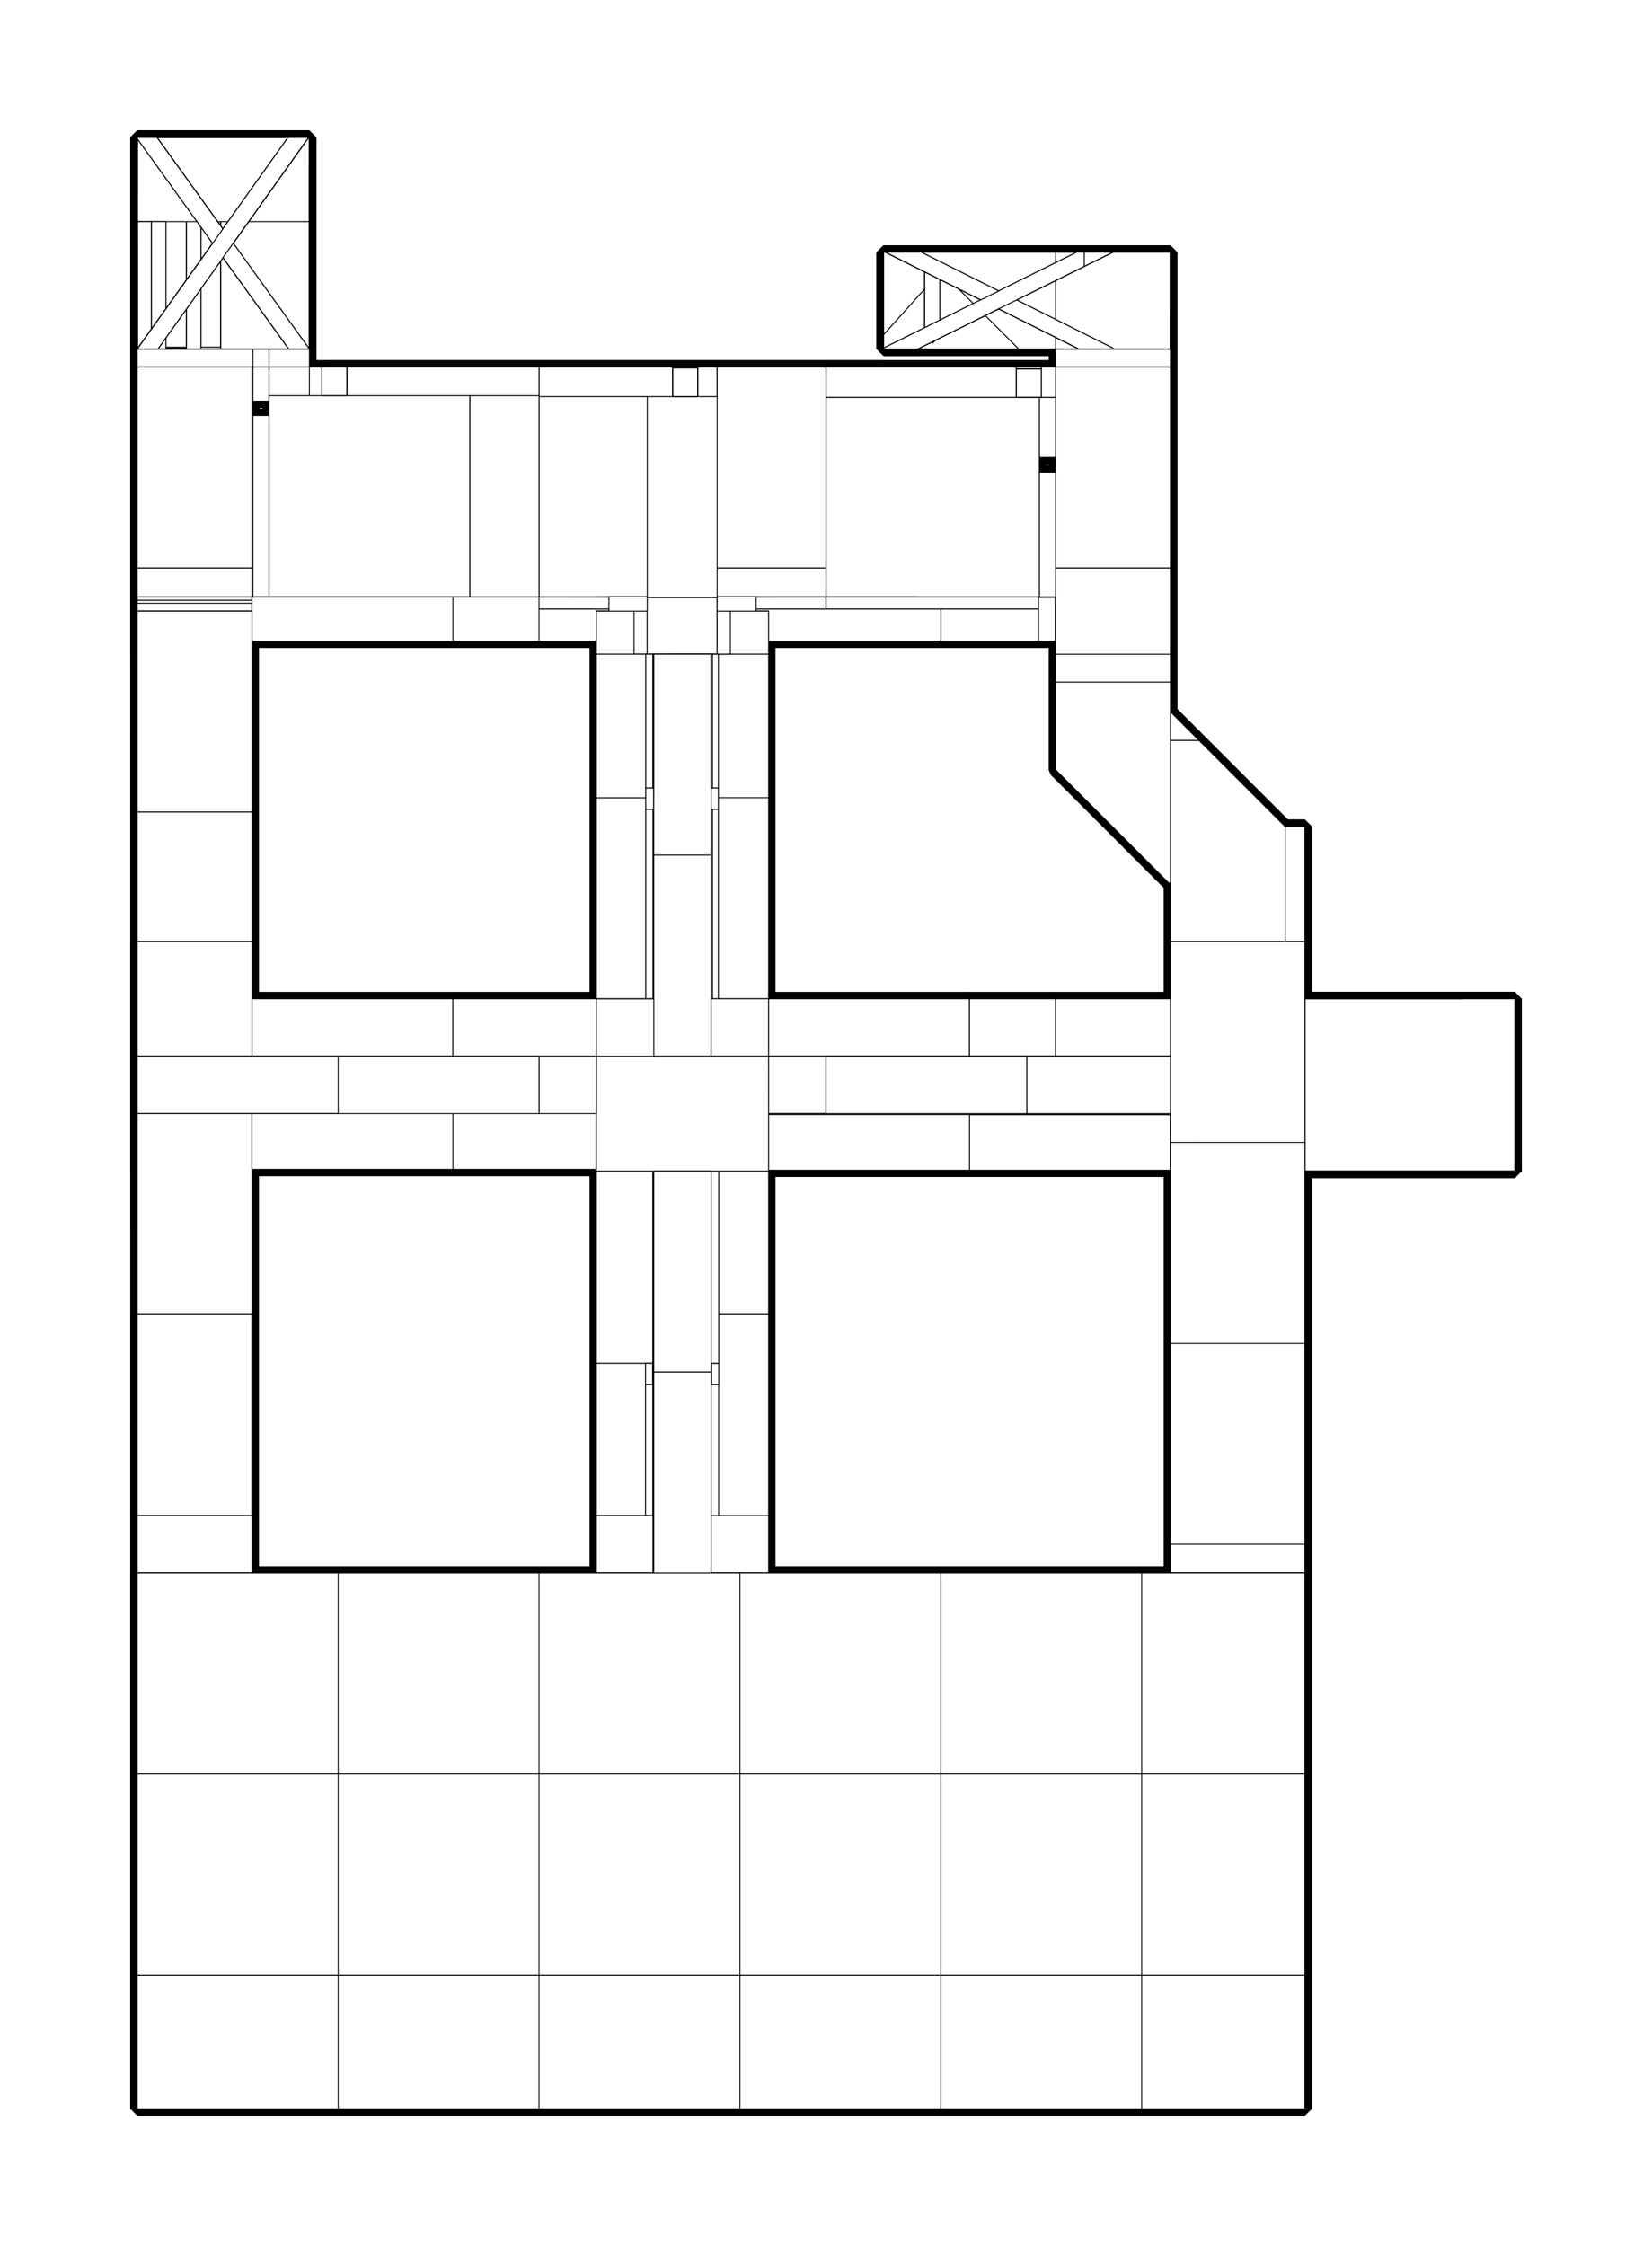 <?xml version="1.0" encoding="utf-8" ?>
<svg baseProfile="tiny" height="100%" version="1.2" viewBox="-665.0 -1838.0 1842.0 2503.0" width="100%" xmlns="http://www.w3.org/2000/svg" xmlns:ev="http://www.w3.org/2001/xml-events" xmlns:xlink="http://www.w3.org/1999/xlink"><defs><g id="bsp_ref"><polygon points="-512,512 -412,512 -412,512 -484,512 -512,512" /><polygon points="-188,512 -64,512 33,512 33,512 33,512 -188,512" /><polygon points="33,512 111,512 111,512 89,512 33,512" /><polygon points="256,512 384,512 384,512 320,512 256,512" /><polygon points="608,512 670,512 670,512 670,512 608,512" /><polygon points="670,512 704,512 790,512 790,512 750,512 670,512" /><polygon points="-512,79 -512,139 -512,303 -512,303 -512,126 -512,79" /><polygon points="-512,-85 -512,-84 -512,-84 -512,-85" /><polygon points="-512,79 -512,-84 -512,-85 -384,-85 -288,-85 -288,139 -512,139" /><polygon points="-288,139 -288,363 -512,363 -512,303 -512,139" /><polygon points="-288,363 -288,512 -412,512 -512,512 -512,363" /><polygon points="-288,-85 -160,-85 -64,-85 -64,139 -288,139" /><polygon points="-64,139 -64,363 -288,363 -288,139" /><polygon points="-64,363 -64,512 -188,512 -288,512 -288,363" /><polygon points="-64,-85 64,-85 89,-85 111,-85 160,-85 160,139 -64,139" /><polygon points="160,139 160,363 -64,363 -64,139" /><polygon points="160,363 160,512 111,512 33,512 -64,512 -64,363" /><polygon points="160,-85 256,-85 256,-21 256,139 160,139" /><polygon points="256,139 256,203 256,363 160,363 160,139" /><polygon points="256,363 256,427 256,512 160,512 160,363" /><polygon points="256,139 256,-21 384,-21 468.677,-21 480,-21 480,203 256,203" /><polygon points="480,203 480,427 256,427 256,363 256,203" /><polygon points="480,427 480,512 384,512 256,512 256,427" /><polygon points="480,-21 692.677,-21 704,-21 704,203 480,203" /><polygon points="704,203 704,427 480,427 480,203" /><polygon points="704,427 704,512 670,512 608,512 480,512 480,427" /><polygon points="704,-21 790,-21 790,126 790,203 704,203" /><polygon points="790,203 790,303 790,427 704,427 704,203" /><polygon points="790,427 790,512 704,512 704,427" /><polygon points="320,-85 384,-85 384,-21 256,-21 256,-85" /><polygon points="692.677,-21 480,-21 468.677,-21 468.677,-85 640,-85 670,-85 692.677,-85" /><polygon points="790,-85 790,-21 704,-21 692.677,-21 692.677,-85" /><polygon points="790,427 790,303 790,303 790,303 790,512 790,512 790,512" /><polygon points="790,303 790,203 790,126 790,126 790,303" /><polygon points="790,-21 790,-85 790,-85 790,-85 790,-21 790,126 790,126 790,126" /><polygon points="-384,-85 -512,-85 -512,-85 -384,-85" /><polygon points="-160,-85 -288,-85 -384,-85 -384,-85 -384,-85 -160,-85" /><polygon points="64,-85 -64,-85 -160,-85 -160,-85 -64,-85 64,-85" /><polygon points="111,-85 89,-85 89,-85 111,-85" /><polygon points="468.677,-85 638.031,-85 640,-85 640,-85" /><polygon points="468.677,-85 468.677,-21 608,-21 638.031,-21 638.031,-85" /><polygon points="194,-726 194,-726 194,-533 194,-533" /><polygon points="194,-533 194,-533 -2,-533 -2,-533" /><polygon points="-2,-726 194,-726 194,-533 -2,-533" /><polygon points="-384,-85 -384,-84 -384,-84 -384,-84 -384,-85" /><polygon points="-512,-85 -512,-84 -384,-84 -384,-85" /><polygon points="608,-21 468.677,-21 384,-21 384,-21 384,-21 608,-21" /><polygon points="750,512 790,512 790,512 750,512" /><polygon points="750,-85 790,-85 790,-85 692.677,-85 670,-85 670,-85" /><polygon points="670,512 670,363 670,303 670,303 670,303 670,303 670,512" /><polygon points="670,-85 670,-85 670,79 670,79" /><polygon points="750,126 750,139 750,303 750,303 750,126" /><polygon points="750,126 750,-85 670,-85 670,79 670,139 750,139" /><polygon points="670,139 670,303 670,363 750,363 750,303 750,139" /><polygon points="670,363 670,512 750,512 750,363" /><polygon points="-512,-84 -512,-84 -512,-84 -512,79 -512,79" /><polygon points="670,-85 670,-85 670,-85 640,-85 640,-85 670,-85" /><polygon points="670,79 670,-85 670,-85 670,-21 670,126 670,126 670,126" /><polygon points="670,79 670,126 670,132.172 670,303 670,303 670,139 670,79" /><polygon points="750,303 790,303 790,126 750,126" /><polygon points="670,126 670,126 608,126 608,126" /><polygon points="-288,303 -512,303 -512,303 -484,303 -412,303 -288,303" /><polygon points="-64,303 -288,303 -288,303 -188,303 -64,303" /><polygon points="160,303 141,303 33,303 -64,303 -64,303 36,303 89,303 111,303 160,303" /><polygon points="384,303 256,303 160,303 160,303 320,303 384,303" /><polygon points="608,303 480,303 384,303 384,303 608,303" /><polygon points="33,141 33,141 33,133.938" /><polygon points="141,142 141,141 111,141 88,141 56,141 33,141 33,303 141,303" /><polygon points="88,141 88,133.938 56,133.938 56,141" /><polygon points="88,132.172 88,126 33,126 33,133.938 56,133.938 88,133.938" /><polygon points="141,134.938 141,132.172 111,132.172 111,141 141,141" /><polygon points="256,142 164,142 141,142 141,303 160,303 256,303" /><polygon points="141,134.938 164,134.938 164,132.172 141,132.172" /><polygon points="256,132.172 164,132.172 164,134.938 164,142 256,142" /><polygon points="312,126 160,126 88,126 88,132.172 111,132.172 141,132.172 164,132.172 256,132.172 312,132.172" /><polygon points="536,126 384,126 312,126 312,132.172 480,132.172 536,132.172" /><polygon points="670,132.172 670,126 608,126 536,126 536,132.172" /><polygon points="480,132.172 312,132.172 256,132.172 256,142 256,303 384,303 480,303" /><polygon points="608,303 670,303 670,132.172 536,132.172 480,132.172 480,303" /><polygon points="164,134.938 164,142 164,142" /><polygon points="164,142 164,142 141,142 141,142" /><polygon points="88,133.938 88,141 88,141 88,132.172" /><polygon points="141,141 141,142 141,142 141,134.938" /><polygon points="141,134.938 141,142 164,142 164,134.938" /><polygon points="111,132.172 111,141 111,141" /><polygon points="111,141 111,141 88,141 88,141" /><polygon points="88,132.172 88,141 111,141 111,132.172" /><polygon points="56,133.938 56,141 56,141" /><polygon points="56,141 56,141 33,141 33,141" /><polygon points="33,133.938 33,141 56,141 56,133.938" /><polygon points="-288,126 -512,126 -512,303 -288,303" /><polygon points="-64,126 -288,126 -288,303 -64,303" /><polygon points="33,303 33,141 33,133.938 33,126 -64,126 -64,303" /><polygon points="-412,512 -412,512 -288,512 -188,512 -188,512 -412,512" /><polygon points="33,512 89,512 89,512 36,512 33,512" /><polygon points="111,512 111,512 160,512 256,512 256,512 256,512 111,512" /><polygon points="256,512 320,512 320,512 256,512" /><polygon points="384,512 384,512 480,512 608,512 608,512 384,512" /><polygon points="384,-85 384,-85 320,-85 320,-85" /><polygon points="670,126 670,126 608,126 608,126" /><polygon points="-288,126 -412,126 -484,126 -512,126 -512,126 -288,126" /><polygon points="-64,126 -188,126 -288,126 -288,126 -64,126" /><polygon points="160,126 111,126 89,126 36,126 -64,126 -64,126 33,126 88,126 160,126" /><polygon points="384,126 320,126 160,126 160,126 312,126 384,126" /><polygon points="608,126 384,126 384,126 536,126 608,126" /><polygon points="160,126 320,126 320,126 164,126 141,126 111,126 111,126" /><polygon points="89,126 89,126 88,126 36,126 36,126" /><polygon points="384,-21 384,-21 384,-85 384,-85" /><polygon points="384,-21 384,126 384,126 384,-21" /><polygon points="320,-85 320,-85 320,126 320,126 320,126" /><polygon points="384,-21 384,-85 320,-85 320,126 384,126" /><polygon points="111,-85 89,-85 89,126 111,126" /><polygon points="89,126 89,-85 89,-85 89,114.516 89,126" /><polygon points="-484,-84 -412,-84 -384,-84 -384,-84 -512,-84 -512,-84 -512,-84" /><polygon points="-484,-84 -512,-84 -512,-84 -484,-84" /><polygon points="-484,-84 -484,-84 -484,126 -484,126" /><polygon points="-412,-84 -484,-84 -484,126 -412,126" /><polygon points="608,303 384,303 384,303 608,303" /><polygon points="670,303 670,303 608,303 608,303" /><polygon points="-188,303 -288,303 -412,303 -412,303 -188,303" /><polygon points="36,303 -64,303 -188,303 -188,303 36,303" /><polygon points="-512,303 -512,303 -484,303 -484,303" /><polygon points="89,303 89,303 89,512 89,512" /><polygon points="384,303 384,512 384,512 384,303" /><polygon points="320,303 320,303 320,512 320,512" /><polygon points="384,303 320,303 320,512 384,512" /><polygon points="111,303 89,303 89,512 111,512" /><polygon points="-412,303 -412,512 -412,512 -412,303" /><polygon points="-484,303 -484,303 -484,305.946 -484,512 -484,512" /><polygon points="-412,303 -484,303 -484,512 -412,512" /><polygon points="88,126 88,126 56,126 36,126 36,126" /><polygon points="-188,126 -412,126 -412,126 -288,126 -188,126" /><polygon points="36,126 -188,126 -188,126 -64,126 36,126" /><polygon points="-188,126 -412,126 -412,126 -188,126" /><polygon points="36,126 33,126 -188,126 -188,126 36,126" /><polygon points="33,126 33,126 -64,126 -188,126 -188,126" /><polygon points="88,126 88,126 88,114.516 88,116.281 88,126" /><polygon points="33,126 33,116.281 33,126" /><polygon points="320,126 320,126 256,126 164,126 164,126" /><polygon points="141,126 141,117.281 141,126" /><polygon points="-512,303 -512,305.946 -484,305.946 -484,303" /><polygon points="-512,512 -512,512 -484,512 -484,512" /><polygon points="89,512 89,512 36,512 36,512" /><polygon points="256,512 320,512 320,512 160,512 111,512 111,512" /><polygon points="670,512 670,512 608,512 608,512" /><polygon points="750,512 790,512 790,512 750,512" /><polygon points="-512,305.946 -512,303 -512,303 -512,303 -512,303 -512,363 -512,512 -512,512 -512,512" /><polygon points="-512,126 -512,126 -512,-84 -512,-84" /><polygon points="-512,-84 -512,-84 -512,-84 -512,79 -512,126 -512,126 -512,126" /><polygon points="790,303 790,303 790,303 790,303 790,427 790,512 790,512 790,512" /><polygon points="790,-21 790,-85 750,-85 750,126 790,126" /><polygon points="750,-85 790,-85 790,-21 790,126 750,126" /><polygon points="638.031,-85 640,-85 670,-85 670,-21 638.031,-21" /><polygon points="670,-85 640,-85 638.031,-85 638.031,-21 670,-21" /><polygon points="256,-84 256,-85 320,-85 320,126 256,126" /><polygon points="320,-85 256,-85 256,-84 256,126 320,126" /><polygon points="670,-21 638.031,-21 608,-21 384,-21 384,126 608,126 670,126" /><polygon points="384,-21 608,-21 638.031,-21 670,-21 670,126 608,126 384,126" /><polygon points="750,303 790,303 790,512 750,512" /><polygon points="790,303 750,303 750,512 790,512" /><polygon points="670,303 608,303 384,303 384,512 608,512 670,512" /><polygon points="384,303 608,303 670,303 670,512 608,512 384,512" /><polygon points="320,303 320,512 256,512 111,512 111,303" /><polygon points="256,512 320,512 320,303 111,303 111,512" /><polygon points="256,-85 111,-85 111,-84 141,-84 164,-84 256,-84" /><polygon points="111,-85 256,-85 256,-84 164,-84 141,-84 111,-84" /><polygon points="256,-84 164,-84 164,117.281 164,126 256,126" /><polygon points="164,117.281 164,-84 256,-84 256,126 164,126" /><polygon points="164,117.281 141,117.281 141,-84 164,-84" /><polygon points="141,117.281 164,117.281 164,-84 141,-84" /><polygon points="141,117.281 141,-84 111,-84 111,126 141,126" /><polygon points="111,-84 141,-84 141,117.281 141,126 111,126" /><polygon points="-64,126 33,126 33,116.281 -64,116.281" /><polygon points="-64,116.281 33,116.281 33,126 -64,126" /><polygon points="-64,116.281 33,116.281 56,116.281 88,116.281 88,114.516 -64,114.516" /><polygon points="-64,114.516 88,114.516 88,116.281 56,116.281 33,116.281 -64,116.281" /><polygon points="88,116.281 56,116.281 56,126 88,126" /><polygon points="56,116.281 88,116.281 88,126 56,126" /><polygon points="-64,-85 64,-85 89,-85 89,114.516 88,114.516 -64,114.516" /><polygon points="89,-85 64,-85 -64,-85 -64,114.516 88,114.516 89,114.516" /><polygon points="-64,116.281 -64,114.516 -64,-85 -160,-85 -384,-85 -384,-84 -384,126 -188,126 -64,126" /><polygon points="-384,-84 -384,-85 -160,-85 -64,-85 -64,114.516 -64,116.281 -64,126 -188,126 -384,126" /><polygon points="-412,126 -384,126 -384,-84 -412,-84" /><polygon points="-384,126 -412,126 -412,-84 -384,-84" /><polygon points="-484,-84 -512,-84 -512,126 -484,126" /><polygon points="-512,-84 -484,-84 -484,126 -512,126" /><polygon points="-188,512 33,512 36,512 89,512 89,303 36,303 -188,303 -412,303 -412,512" /><polygon points="-188,303 36,303 89,303 89,512 36,512 33,512 -188,512 -412,512 -412,303" /><polygon points="-512,305.946 -484,305.946 -484,512 -512,512" /><polygon points="-484,305.946 -512,305.946 -512,512 -484,512" /><polygon points="790,-85 750,-85 750,-85 790,-85" /><polygon points="194,-726 194,-726 194,-534 194,-533 194,-533" /><polygon points="194,-533 194,-533 118,-533 75,-533 -2,-533 -2,-533" /><polygon points="790,303 750,303 750,303 790,303" /><polygon points="608,303 384,303 384,303 448,303 608,303" /><polygon points="-188,303 -412,303 -412,303 -224,303 -188,303" /><polygon points="36,303 -188,303 -188,303 0,303 36,303" /><polygon points="670,126 670,126 608,126 608,126" /><polygon points="750,126 790,126 790,126 750,126" /><polygon points="670,-21 670,-85 670,-85 670,126 670,126" /><polygon points="608,-21 384,-21 384,-21 608,-21" /><polygon points="256,126 320,126 320,126 256,126" /><polygon points="320,-85 320,-85 320,126 320,126" /><polygon points="89,114.516 89,-85 89,-85 89,102.156" /><polygon points="56,126 88,126 88,126 56,126" /><polygon points="-512,126 -484,126 -484,126 -512,126" /><polygon points="-64,126 33,126 33,126 -64,126 -188,126 -188,126" /><polygon points="-484,-84 -512,-84 -512,-84 -484,-84" /><polygon points="-484,-84 -484,-84 -484,126 -484,126" /><polygon points="384,303 384,512 384,512 384,303" /><polygon points="670,512 670,303 670,303 670,512" /><polygon points="320,303 320,303 320,512 320,512" /><polygon points="-412,512 -412,512 -412,312.892 -412,303 -412,303" /><polygon points="89,303 89,303 89,512 89,512" /><polygon points="-484,305.946 -484,312.892 -484,512 -484,512" /><polygon points="-512,305.946 -512,312.892 -484,312.892 -484,305.946" /><polygon points="89,-85 89,-85 89,-85 64,-85 64,-85" /><polygon points="256,-85 320,-85 320,-85 320,-85 256,-85 160,-85 111,-85 111,-85 111,-85" /><polygon points="750,-85 790,-85 790,-85 750,-85" /><polygon points="-2,-726 -2,-726 -2,-533 -2,-533" /><polygon points="194,-726 194,-726 -2,-726 -2,-726" /><polygon points="750,303 750,303 750,303 750,363 750,512 750,512" /><polygon points="750,-85 750,-85 750,126 750,126 750,126" /><polygon points="790,126 750,126 750,126 790,126" /><polygon points="750,303 790,303 790,303 750,303" /><polygon points="608,126 384,126 384,126 608,126" /><polygon points="88,126 56,126 56,126 88,126" /><polygon points="-484,126 -512,126 -512,126 -484,126" /><polygon points="141,126 111,126 111,126 141,126" /><polygon points="-188,126 -384,126 -412,126 -412,126 -188,126" /><polygon points="638.031,-21 608,-21 608,-21" /><polygon points="164,117.281 164,126 164,126" /><polygon points="141,117.281 141,126 164,126 164,117.281" /><polygon points="111,-84 111,-85 111,-85 111,126 111,126 111,126" /><polygon points="88,114.516 88,126 89,126 89,114.516" /><polygon points="56,116.281 56,126 56,126" /><polygon points="33,116.281 33,126 36,126 56,126 56,116.281" /><polygon points="-384,-84 -384,-84 -412,-84 -412,-84" /><polygon points="-412,-84 -412,-84 -412,126 -412,126 -412,126 -412,126" /><polygon points="670,303 670,303 608,303 608,303" /><polygon points="320,303 320,303 160,303 111,303 111,303" /><polygon points="89,303 89,303 36,303 36,303" /><polygon points="111,303 111,303 111,512 111,512" /><polygon points="640,-85 640,-85 670,-85 670,-85 670,-85 640,-85" /><polygon points="640,-85 640,-85 638.031,-85" /><polygon points="640,-85 638.031,-85 638.031,-21 640,-21" /><polygon points="-512,512 -512,512 -484,512 -484,512" /><polygon points="-188,512 -288,512 -412,512 -412,512 -188,512" /><polygon points="36,512 -64,512 -188,512 -188,512 33,512 36,512" /><polygon points="608,512 384,512 384,512 608,512" /><polygon points="670,512 750,512 790,512 790,512 608,512 608,512" /><polygon points="256,-85 320,-85 320,-85 256,-85 111,-85 111,-85" /><polygon points="89,-85 89,-85 64,-85 -64,-85 -64,-85 -64,-85 88,-85 89,-85" /><polygon points="224,303 320,303 320,303 111,303 111,303" /><polygon points="-224,303 -412,303 -448,303 -448,303 -224,303" /><polygon points="0,303 -188,303 -224,303 -224,303 0,303" /><polygon points="224,303 111,303 89,303 36,303 0,303 0,303 33,303 88,303 141,303 164,303 224,303" /><polygon points="448,303 384,303 320,303 224,303 224,303 256,303 384,303 448,303" /><polygon points="672,303 670,303 608,303 448,303 448,303 608,303 672,303" /><polygon points="670,303 670,303 608,303 608,303" /><polygon points="89,303 89,303 36,303 36,303" /><polygon points="384,126 384,-21 384,-21 384,-21 384,126" /><polygon points="384,-85 384,-85 384,-21 384,-21" /><polygon points="608,126 384,126 384,126 608,126" /><polygon points="670,126 750,126 790,126 790,126 608,126 608,126" /><polygon points="750,-85 750,-85 750,126 750,126" /><polygon points="670,-85 750,-85 750,126 670,126" /><polygon points="256,126 256,126 164,126 164,126 256,126" /><polygon points="320,-85 384,-85 384,-21 384,126 320,126" /><polygon points="111,102.156 111,-85 111,-85 111,-84 111,126 111,126" /><polygon points="89,-85 111,-85 111,102.156 89,102.156" /><polygon points="89,102.156 89,-85 88,-85 88,98.625 88,114.516 89,114.516" /><polygon points="33,126 33,126 -64,126 -64,126" /><polygon points="-188,126 -288,126 -412,126 -412,126 -384,126 -188,126" /><polygon points="-384,-84 -384,-85 -384,-85 -384,-84" /><polygon points="-384,-84 -384,-84 -412,-84 -412,-84" /><polygon points="-412,-84 -412,-84 -412,126 -412,126" /><polygon points="-484,126 -484,-84 -412,-84 -412,126" /><polygon points="670,303 672,303 750,303 750,512 670,512" /><polygon points="320,303 384,303 384,512 320,512" /><polygon points="89,303 111,303 111,512 89,512" /><polygon points="-484,312.892 -448,312.892 -412,312.892 -412,512 -484,512" /><polygon points="-448,303 -412,303 -412,312.892 -448,312.892" /><polygon points="-448,312.892 -484,312.892 -512,312.892 -512,427 -448,427" /><polygon points="111,303 111,303 111,512 111,512" /><polygon points="750,303 750,303 750,512 750,512" /><polygon points="-384,-85 -384,-84 -412,-84 -484,-84 -512,-84 -512,-85" /><polygon points="-512,203 -512,301.977 -512,427 -512,427 -512,288 -512,203" /><polygon points="790,303 790,303 750,303 672,303 672,303" /><polygon points="164,126 164,138.469 164,126" /><polygon points="164,126 164,126 164,-84 164,-84 164,117.281 164,126" /><polygon points="608,126 384,126 384,126 608,126" /><polygon points="608,303 448,303 384,303 384,126 608,126" /><polygon points="790,126 790,303 672,303 608,303 608,126" /><polygon points="384,126 256,126 256,126 320,126 384,126" /><polygon points="384,303 256,303 256,142 256,126 384,126" /><polygon points="256,142 164,142 164,138.469 164,126 256,126" /><polygon points="256,303 224,303 164,303 164,142 256,142" /><polygon points="141,141 141,138.469 164,138.469 164,142 141,142" /><polygon points="164,303 141,303 141,142 164,142" /><polygon points="88,126 88,98.625 88,-85 88,-85 88,-85 88,135.703" /><polygon points="88,98.625 88,126 88,126 88,116.281 88,114.516" /><polygon points="111,135.703 141,135.703 141,138.469 141,141 88,141 88,135.703" /><polygon points="141,142 141,303 88,303 88,141 141,141" /><polygon points="111,98.625 111,102.156 111,126 111,126" /><polygon points="141,126 111,126 111,126 111,126 141,126" /><polygon points="111,126 141,126 141,135.703 111,135.703" /><polygon points="111,98.625 111,-85 89,-85 89,102.156 111,102.156" /><polygon points="56,126 56,126 56,-85 56,-85 56,-85 56,116.281 56,126" /><polygon points="88,303 33,303 33,301.977 33,141 56,141 88,141" /><polygon points="56,141 33,141 33,137.469 56,137.469" /><polygon points="56,137.469 56,126 88,126 88,135.703 88,141 56,141" /><polygon points="56,126 56,137.469 56,126" /><polygon points="-512,301.977 -448,301.977 -448,303 -512,303" /><polygon points="-288,126 -512,126 -512,126 -484,126 -412,126 -288,126" /><polygon points="-64,126 -288,126 -288,126 -188,126 -64,126" /><polygon points="-288,301.977 -448,301.977 -512,301.977 -512,203 -512,126 -288,126" /><polygon points="-64,301.977 -224,301.977 -288,301.977 -288,126 -64,126" /><polygon points="33,126 33,137.469 33,141 33,301.977 0,301.977 -64,301.977 -64,126" /><polygon points="-448,301.977 -448,303 -448,303" /><polygon points="-224,303 -448,303 -448,301.977 -288,301.977 -224,301.977" /><polygon points="0,303 -224,303 -224,301.977 -64,301.977 0,301.977" /><polygon points="33,301.977 33,303 0,303 0,301.977" /><polygon points="-448,303 -448,303 -448,312.892 -448,427 -448,427 -448,303" /><polygon points="-448,303 -448,427 -512,427 -512,303" /><polygon points="-512,-1333 -512,-1151 -512,-1109 -512,-1109 -512,-1149 -512,-1181 -512,-1308.658 -512,-1333" /><polygon points="-512,-1652.726 -512,-1568.487 -512,-1428.726 -512,-1428.726 -512,-1591 -512,-1592 -512,-1652.726" /><polygon points="1024,-534 1024,-725 1024,-725 1024,-725 1024,-534 1024,-533 1024,-533" /><polygon points="790,-310 790,-533 790,-533 790,-310 790,-309 790,-309" /><polygon points="790,-791 790,-917 790,-917 790,-895 790,-789 790,-725 790,-725" /><polygon points="844,-725 1024,-725 1024,-534 790,-534 790,-725" /><polygon points="1024,-534 1024,-533 832,-533 790,-533 790,-534" /><polygon points="844,-725 844,-725 960,-725 1024,-725 1024,-725" /><polygon points="832,-533 1024,-533 1024,-533 966,-533 832,-533" /><polygon points="790,-85 790,-85 750,-85 670,-85 670,-85" /><polygon points="640,-1557 640,-1557 640,-1493 640,-1493" /><polygon points="640,-309 640,-85 640,-85 640,-309" /><polygon points="640,-533 640,-310 640,-309 640,-309 640,-310 640,-533" /><polygon points="640,-757 640,-597 640,-534 640,-533 640,-533 640,-534 640,-597 640,-757" /><polygon points="672,-821 672,-1013 768,-917 768,-791 672,-791" /><polygon points="768,-917 790,-917 790,-791 768,-791" /><polygon points="790,-534 672,-534 672,-597 672,-725 790,-725" /><polygon points="768,-791 790,-791 790,-725 672,-725 672,-791" /><polygon points="640,-854 640,-981 640,-1045 672,-1013 672,-821 640,-821" /><polygon points="672,-821 672,-791 672,-725 672,-597 640,-597 640,-757 640,-821" /><polygon points="672,-597 672,-534 640,-534 640,-597" /><polygon points="672,-534 790,-534 790,-533 790,-310 640,-310 640,-533 640,-534" /><polygon points="790,-310 790,-309 790,-85 670,-85 640,-85 640,-309 640,-310" /><polygon points="790,-917 768,-917 768,-917 790,-917" /><polygon points="-64,-1429 -96,-1429 -288,-1429 -288,-1429 -272,-1429 -64,-1429" /><polygon points="160,-1429 -64,-1429 -64,-1429 -48,-1429 160,-1429" /><polygon points="544,-1557 512,-1557 320,-1557 320,-1557 512,-1557 544,-1557" /><polygon points="512,-1449 512,-1557 544,-1557 640,-1557 640,-1493 640,-1429 512,-1429" /><polygon points="512,-1557 512,-1449 320,-1449 320,-1557" /><polygon points="-320,-1685 -320,-1685 -320,-1653 -320,-1653" /><polygon points="-480,-1450.125 -496,-1450.125 -512,-1450.125 -512,-1451.125 -457,-1451.125 -457,-1450.125" /><polygon points="-480,-1450.125 -457,-1450.125 -457,-1436.031 -480,-1436.031" /><polygon points="-512,-1450.125 -496,-1450.125 -496,-1435.031 -512,-1435.031" /><polygon points="-457,-1436.031 -441,-1436.031 -320,-1436.031 -320,-1435.031 -480,-1435.031 -480,-1436.031" /><polygon points="-496,-1435.031 -480,-1435.031 -320,-1435.031 -320,-1429 -512,-1429 -512,-1435.031" /><polygon points="-320,-1436.031 -441,-1436.031 -441,-1451.125 -320,-1451.125" /><polygon points="-512,-1568.487 -512,-1652.726 -512,-1685 -320,-1685 -320,-1653 -320,-1451.125 -441,-1451.125 -457,-1451.125 -512,-1451.125" /><polygon points="638,-854 640,-854 640,-854 638,-854" /><polygon points="640,-1429 640,-1269 640,-1205 512,-1205 512,-1262 512,-1312 512,-1328 512,-1429" /><polygon points="640,-1205 640,-1045 640,-981 512,-981 512,-1123.594 512,-1205" /><polygon points="640,-981 640,-854 638,-854 512,-980 512,-981" /><polygon points="512,-980 638,-854 638,-854 575,-917 512,-980" /><polygon points="-512,-1099 -384,-1099 -384,-1015 -512,-1015" /><polygon points="-512,-1333 -512,-1375 -384,-1375 -384,-1151 -512,-1151" /><polygon points="-384,-1151 -384,-1123.594 -384,-1122.576 -384,-1099 -512,-1099 -512,-1109 -512,-1151" /><polygon points="-384,-1375 -383,-1375 -365,-1375 -364,-1375 -364,-1262 -364,-1229 -364,-1151 -384,-1151" /><polygon points="-364,-1151 -364,-1123.594 -384,-1123.594 -384,-1151" /><polygon points="-384,-1375 -512,-1375 -512,-1397 -383,-1397 -383,-1391 -383,-1375" /><polygon points="-365,-1397 -365,-1391 -383,-1391 -383,-1397" /><polygon points="-365,-1375 -365,-1391 -365,-1397 -364,-1397 -364,-1375" /><polygon points="-160,-1123.594 -364,-1123.594 -364,-1151 -364,-1229 -189.305,-1229 -156.969,-1229 -140,-1229 -140,-1123.594" /><polygon points="-140,-1229 -64,-1229 -64,-1205 -64,-1123.594 -140,-1123.594" /><polygon points="-364,-1229 -364,-1262 -189.305,-1262 -189.305,-1229" /><polygon points="-156.969,-1262 -156.969,-1397 -96,-1397 -64,-1397 -64,-1229 -140,-1229 -156.969,-1229" /><polygon points="-320,-1397 -156.969,-1397 -156.969,-1262 -189.305,-1262 -364,-1262 -364,-1375 -364,-1397" /><polygon points="-320,-1429 -320,-1397 -364,-1397 -365,-1397 -383,-1397 -512,-1397 -512,-1429" /><polygon points="-96,-1397 -156.969,-1397 -320,-1397 -320,-1429 -288,-1429 -96,-1429" /><polygon points="-64,-1429 -64,-1397 -96,-1397 -96,-1429" /><polygon points="-64,-1229 -64,-1397 -64,-1429 160,-1429 160,-1205 -64,-1205" /><polygon points="160,-1205 160,-1123.594 -64,-1123.594 -64,-1205" /><polygon points="160,-1429 256,-1429 256,-1229 256,-1205 160,-1205" /><polygon points="256,-1205 256,-1123.594 160,-1123.594 160,-1205" /><polygon points="347.968,-1229 351,-1229 380.305,-1229 493,-1229 493,-1123.594 384,-1123.594 256,-1123.594 256,-1205 256,-1229" /><polygon points="380.305,-1229 380.305,-1262 493,-1262 493,-1229" /><polygon points="493,-1229 493,-1262 494,-1262 512,-1262 512,-1205 512,-1123.594 493,-1123.594" /><polygon points="512,-1312 512,-1262 494,-1262 494,-1312" /><polygon points="256,-1429 320,-1429 347.968,-1429 347.968,-1262 347.968,-1229 256,-1229" /><polygon points="347.968,-1429 494,-1429 494,-1328 494,-1312 494,-1262 493,-1262 380.305,-1262 351,-1262 347.968,-1262" /><polygon points="494,-1429 512,-1429 512,-1328 494,-1328" /><polygon points="351,-1229 347.968,-1229 127,-1229 127,-1229 127,-1229 127,-1229 351,-1229" /><polygon points="380.305,-1229 351,-1229 351,-1229" /><polygon points="347.968,-1262 351,-1262 351,-1262 127,-1262 127,-1262 127,-1262 127,-1262" /><polygon points="351,-1262 380.305,-1262 351,-1262" /><polygon points="347.968,-1229 347.968,-1262 127,-1262 127,-1229" /><polygon points="380.305,-1262 380.305,-1229 351,-1229 351,-1262" /><polygon points="493,-1123.594 493,-1159.453 384,-1159.453 384,-1123.594" /><polygon points="-384,-1122.576 -384,-1170.811 -384,-1169 -384,-1165.752 -384,-1157 -384,-1015 -384,-1015 -384,-1099" /><polygon points="-140,-1123.594 -64,-1123.594 -64,-1159.453 -64,-1173 -140,-1173 -160,-1173 -160,-1123.594" /><polygon points="-512,-98 -512,-85 -512,-84 -512,126 -512,126 -512,126 -512,-98" /><polygon points="33,126 33,137.469 33,126" /><polygon points="56,126 56,137.469 33,137.469 33,126" /><polygon points="141,126 141,138.469 141,135.703 141,126" /><polygon points="141,126 141,-84 164,-84 164,126 164,138.469 141,138.469" /><polygon points="351,-1229 127,-1229 127,-1262 351,-1262" /><polygon points="-512,-1015 -512,-791 -512,-791 -512,-1013 -512,-1015" /><polygon points="-384,-1015 -384,-791 -512,-791 -512,-1015" /><polygon points="-512,-1428.726 -512,-1568.487 -512,-1451.125 -512,-1450.125 -512,-1435.031 -512,-1429 -512,-1397 -512,-1375 -512,-1333 -512,-1333" /><polygon points="-512,-1428.726 -512,-1333 -512,-1308.658 -512,-1204.726 -512,-1243.701 -512,-1428.726" /><polygon points="-384,-245 -384,-149 -384,-85 -512,-85 -512,-98 -512,-245" /><polygon points="34.695,-1229 -156.969,-1229 -189.305,-1229 34.695,-1229" /><polygon points="34.695,-1229 64,-1229 64,-1262 34.695,-1262 -156.969,-1262 -156.969,-1229" /><polygon points="-512,-322 -512,-245 -512,-98 -512,-98 -512,-322" /><polygon points="-512,-322 -512,-372.75 -512,-469 -384,-469 -384,-245 -512,-245" /><polygon points="-300,-1429 -288,-1429 -288,-1429 -320,-1429 -320,-1429" /><polygon points="-300,-1429 -320,-1429 -320,-1429 -300,-1429" /><polygon points="-48,-1429 -64,-1429 -272,-1429 -272,-1429 -64,-1429 -48,-1429" /><polygon points="176,-1429 160,-1429 -48,-1429 -48,-1429 160,-1429 176,-1429" /><polygon points="176,-1429 320,-1429 320,-1429 256,-1429 160,-1429 160,-1429" /><polygon points="496,-1427 468,-1427 468,-1395 496,-1395" /><polygon points="-272,-1397 -272,-1429 -288,-1429 -300,-1429 -300,-1397" /><polygon points="-484,-1181 -512,-1181 -512,-1149 -484,-1149" /><polygon points="-482,-1429 -510,-1429 -510,-1397 -482,-1397" /><polygon points="64,-1262 64,-1262 64,-1262 34.695,-1262 34.695,-1262" /><polygon points="64,-1262 64,-1262 64,-1229 64,-1229" /><polygon points="127,-1229 127,-1229 127,-1262 127,-1262" /><polygon points="127,-1229 127,-1262 120,-1262 106,-1262 87,-1262 66.695,-1262 64,-1262 64,-1229" /><polygon points="66.695,-1262 87,-1262 87,-1262 73,-1262 69.389,-1262" /><polygon points="120,-1262 127,-1262 127,-1262 120,-1262" /><polygon points="34.695,-1262 -189.305,-1262 -156.969,-1262 34.695,-1262" /><polygon points="34.695,-1229 -189.305,-1229 -189.305,-1262 34.695,-1262" /><polygon points="69.389,-1262 73,-1262 73,-1262" /><polygon points="87,-1262 87,-1262 106,-1262 106,-1262 97.358,-1262 93.642,-1262 87,-1262" /><polygon points="73,-1229 86,-1229 106,-1229 119,-1229 127,-1229 127,-1229 64,-1229 64,-1229" /><polygon points="0,-726 75,-726 118,-726 192,-726 194,-726 194,-726 -2,-726 -2,-726" /><polygon points="-64,-1159.453 -64,-1173 -64,-1173" /><polygon points="160,-1159.453 -64,-1159.453 -64,-1123.594 160,-1123.594" /><polygon points="384,-1159.453 256,-1159.453 160,-1159.453 160,-1123.594 256,-1123.594 384,-1123.594" /><polygon points="256,-1159.453 384,-1159.453 493,-1159.453 493,-1172.208 493,-1173 358.667,-1173 256,-1173" /><polygon points="493,-1159.453 493,-1123.594 512,-1123.594 512,-1168.219 512,-1172.208 493,-1172.208" /><polygon points="256,-1173 256,-1173 194,-1173 192,-1173 192,-1173 192,-1173" /><polygon points="160,-1173 192,-1173 192,-1173 119,-1173 106,-1173 86,-1173 73,-1173 -2,-1173 -2,-1173" /><polygon points="160,-1173 -2,-1173 -64,-1173 -64,-1159.453 160,-1159.453" /><polygon points="256,-1159.453 256,-1173 192,-1173 160,-1173 160,-1159.453" /><polygon points="-2,-534 -2,-726 -2,-726 -2,-533 -2,-533" /><polygon points="194,-534 192,-534 118,-534 118,-533 194,-533" /><polygon points="75,-533 75,-534 0,-534 -2,-534 -2,-533" /><polygon points="0,-608 0,-651 0,-724 0,-726 -2,-726 -2,-534 0,-534" /><polygon points="0,-724 75,-724 75,-725 75,-726 0,-726" /><polygon points="118,-534 118,-608 75,-608 75,-534 75,-533 118,-533" /><polygon points="75,-608 118,-608 192,-608 192,-651 118,-651 75,-651 0,-651 0,-608" /><polygon points="118,-725 118,-726 75,-726 75,-725" /><polygon points="118,-725 118,-724 192,-724 192,-726 118,-726" /><polygon points="118,-724 118,-725 75,-725 75,-724 75,-651 118,-651" /><polygon points="194,-726 192,-726 192,-724 192,-651 192,-608 192,-534 194,-534" /><polygon points="0,-608 0,-534 0,-534 0,-608" /><polygon points="0,-724 0,-651 0,-651 0,-724" /><polygon points="192,-534 192,-608 192,-608 192,-534" /><polygon points="192,-651 192,-724 192,-724 192,-651" /><polygon points="75,-608 0,-608 0,-608 75,-608" /><polygon points="118,-651 192,-651 192,-651 118,-651" /><polygon points="75,-651 75,-724 75,-724 75,-651" /><polygon points="118,-724 118,-651 118,-651 118,-724" /><polygon points="192,-724 118,-724 118,-724 192,-724" /><polygon points="75,-724 0,-724 0,-724 75,-724" /><polygon points="118,-534 192,-534 192,-534 118,-534" /><polygon points="0,-534 75,-534 75,-534 0,-534" /><polygon points="75,-534 75,-608 75,-608 75,-534" /><polygon points="118,-608 118,-534 118,-534 118,-608" /><polygon points="-512,126 -512,126 -512,126 -512,126 -512,-85 -512,-98 -512,-98" /><polygon points="-512,-98 -512,-98 -512,-149 -512,-322 -512,-322" /><polygon points="-512,-372.75 -512,-322 -512,-322" /><polygon points="-160,-85 -160,-85 -384,-85 -384,-85 -384,-85" /><polygon points="-64,-85 -64,-85 -160,-85 -160,-85" /><polygon points="-384,-85 -384,-85 -384,-149 -384,-149 -384,-85" /><polygon points="93.642,-1262 95.5,-1262 94.663,-1262 87,-1262 87,-1262" /><polygon points="95.5,-1262 93.642,-1262 97.358,-1262" /><polygon points="64,-1229 64,-1229 64,-1229 64,-1229 34.695,-1229 34.695,-1229" /><polygon points="64,-1229 64,-1229 73,-1229 73,-1229 64,-1229" /><polygon points="127,-1229 127,-1229 127,-1229 127,-1262 127,-1262" /><polygon points="73,-1262 64,-1262 64,-1262 66.695,-1262 69.389,-1262 73,-1262" /><polygon points="73,-1262 87,-1262 94.663,-1262 91.968,-1262 64,-1262 64,-1262" /><polygon points="127,-1262 127,-1262 91.968,-1262 94.663,-1262 95.5,-1262 97.358,-1262 106,-1262 120,-1262 127,-1262" /><polygon points="64,-1262 64,-1229 34.695,-1229 34.695,-1262" /><polygon points="127,-1229 127,-1229 127,-1229 119,-1229 119,-1229" /><polygon points="106,-1229 106,-1229 86,-1229 86,-1229" /><polygon points="64,-1229 64,-1229 64,-1262 64,-1262 64,-1229" /><polygon points="106,-1229 106,-1173 106,-1173 106,-1229" /><polygon points="106,-1229 119,-1229 119,-1173 106,-1173" /><polygon points="73,-1229 73,-1173 73,-1173 73,-1229" /><polygon points="73,-1229 86,-1229 86,-1173 73,-1173" /><polygon points="127,-1229 127,-1229 119,-1229 106,-1229 86,-1229 73,-1229 64,-1229 64,-1229" /><polygon points="91.968,-1262 127,-1262 127,-1229 64,-1229 64,-1262" /><polygon points="111,-85 256,-85 256,-85 111,-85 89,-85 89,-85" /><polygon points="33,-85 56,-85 88,-85 88,-85 -64,-85 -64,-85" /><polygon points="88,-85 56,-85 56,-85 88,-85" /><polygon points="141,-84 141,-84 141,126 141,126 141,126 141,117.281" /><polygon points="164,-84 141,-84 141,117.281 164,117.281" /><polygon points="33,-85 33,-85 33,126 33,126 33,126 33,126 33,116.281" /><polygon points="56,-85 33,-85 33,116.281 56,116.281" /><polygon points="844,-689 825,-689 825,-566 844,-566" /><polygon points="0,-724 0,-651 0,-651 0,-724" /><polygon points="192,-608 192,-608 118,-608 118,-608" /><polygon points="75,-608 0,-608 0,-608 75,-608" /><polygon points="0,-651 0,-651 75,-651 75,-651" /><polygon points="118,-651 192,-651 192,-651 118,-651" /><polygon points="75,-651 75,-724 75,-724 75,-651" /><polygon points="118,-724 118,-651 118,-651 118,-724" /><polygon points="118,-724 192,-724 192,-651 118,-651" /><polygon points="118,-651 192,-651 192,-724 118,-724" /><polygon points="0,-724 75,-724 75,-651 0,-651" /><polygon points="0,-651 75,-651 75,-724 0,-724" /><polygon points="0,-534 75,-534 75,-534 0,-534" /><polygon points="118,-534 192,-534 192,-534 118,-534" /><polygon points="75,-534 75,-608 75,-608 75,-534" /><polygon points="118,-608 118,-534 118,-534 118,-608" /><polygon points="192,-608 192,-534 118,-534 118,-608" /><polygon points="118,-608 118,-534 192,-534 192,-608" /><polygon points="75,-608 75,-534 0,-534 0,-608" /><polygon points="0,-608 0,-534 75,-534 75,-608" /><polygon points="844,-725 844,-725 960,-725 960,-725 960,-725" /><polygon points="966,-578 947,-578 844,-578 844,-566 844,-564 966,-564" /><polygon points="966,-695 960,-695 844,-695 844,-689 844,-680 947,-680 966,-680" /><polygon points="947,-680 947,-578 966,-578 966,-680" /><polygon points="844,-695 826,-695 826,-689 844,-689" /><polygon points="825,-566 825,-564 832,-564 844,-564 844,-566" /><polygon points="825,-689 826,-689 826,-689 825,-689" /><polygon points="826,-689 826,-695 826,-695 826,-689" /><polygon points="960,-695 966,-695 966,-695 960,-695" /><polygon points="844,-695 960,-695 960,-695 960,-695 826,-695 826,-695" /><polygon points="844,-680 844,-578 844,-578 844,-680" /><polygon points="947,-680 844,-680 844,-680 947,-680" /><polygon points="832,-564 825,-564 825,-564 832,-564" /><polygon points="844,-578 844,-680 844,-689 844,-689 844,-566 844,-566" /><polygon points="826,-689 825,-689 825,-689 844,-689 844,-689" /><polygon points="844,-566 844,-566 825,-566 825,-566" /><polygon points="825,-566 825,-566 825,-689 825,-689" /><polygon points="608,-85 384,-85 384,-85 384,-85 576,-85 608,-85" /><polygon points="608,-21 384,-21 384,-85 608,-85" /><polygon points="-288,512 -512,512 -512,512 -484,512 -412,512 -288,512" /><polygon points="-64,512 -288,512 -288,512 -188,512 -64,512" /><polygon points="160,512 -64,512 -64,512 36,512 89,512 111,512 160,512" /><polygon points="384,512 160,512 160,512 320,512 384,512" /><polygon points="608,512 384,512 384,512 608,512" /><polygon points="-512,427 -512,305.946 -512,512 -512,512 -512,512" /><polygon points="790,126 790,303 790,303 790,126" /><polygon points="790,-21 790,126 790,126 790,126 790,126 790,-21" /><polygon points="790,-21 790,-21 790,-85 790,-85 790,-85 790,-85 790,-21" /><polygon points="966,-725 1024,-725 1024,-725 960,-725 960,-725" /><polygon points="832,-533 832,-533 790,-533 790,-533 832,-533" /><polygon points="966,-695 966,-695 966,-680 966,-578 966,-564 966,-564" /><polygon points="966,-533 1024,-533 1024,-534 966,-534" /><polygon points="1024,-725 966,-725 966,-695 966,-564 966,-534 1024,-534" /><polygon points="960,-695 960,-725 960,-725 960,-695" /><polygon points="966,-725 960,-725 960,-695 966,-695" /><polygon points="832,-534 832,-564 832,-564 832,-534 832,-533 832,-533" /><polygon points="966,-564 966,-564 844,-564 832,-564 832,-564" /><polygon points="832,-534 832,-533 966,-533 966,-534" /><polygon points="966,-534 966,-564 832,-564 832,-534" /><polygon points="832,-564 825,-564 825,-564 832,-564" /><polygon points="320,-1429 320,-1429 176,-1429 176,-1429" /><polygon points="384,-1429 512,-1429 512,-1429 494,-1429 347.968,-1429 320,-1429 320,-1429 320,-1429" /><polygon points="-64,-1429 -272,-1429 -288,-1429 -288,-1429 -272,-1429 -64,-1429" /><polygon points="160,-1429 -48,-1429 -64,-1429 -64,-1429 -48,-1429 160,-1429" /><polygon points="384,-1429 320,-1429 176,-1429 160,-1429 160,-1429 176,-1429 384,-1429" /><polygon points="512,-1429 512,-1429 512,-1449 512,-1449 512,-1429" /><polygon points="-272,-1429 -272,-1429 -272,-1397 -272,-1397" /><polygon points="496,-1395 468,-1395 468,-1427 496,-1427" /><polygon points="468,-1395 468,-1395 468,-1427 468,-1427" /><polygon points="496,-1395 496,-1395 468,-1395 468,-1395" /><polygon points="496,-1427 496,-1427 496,-1395 496,-1395" /><polygon points="468,-1427 468,-1427 496,-1427 496,-1427" /><polygon points="-288,-1429 -272,-1429 -272,-1397 -300,-1397 -300,-1429" /><polygon points="-300,-1397 -300,-1397 -300,-1429 -300,-1429" /><polygon points="-272,-1397 -272,-1397 -300,-1397 -300,-1397" /><polygon points="790,-21 729,-21 729,126 790,126" /><polygon points="729,-21 729,-21 729,-21 729,126 729,126" /><polygon points="729,126 729,303 790,303 790,126" /><polygon points="729,303 729,427 790,427 790,303" /><polygon points="729,427 729,427 672,427 672,427" /><polygon points="-288,427 -448,427 -512,427 -512,512 -288,512" /><polygon points="-64,427 -224,427 -288,427 -288,512 -64,512" /><polygon points="160,427 0,427 -64,427 -64,512 160,512" /><polygon points="384,427 224,427 160,427 160,512 384,512" /><polygon points="608,427 448,427 384,427 384,512 608,512" /><polygon points="790,512 790,427 729,427 672,427 608,427 608,512" /><polygon points="-441,-1591 -441,-1592 -457,-1592 -457,-1591 -457,-1451.125 -441,-1451.125" /><polygon points="-457,-1591 -457,-1592 -457,-1591" /><polygon points="-320,-1685 -320,-1685 -512,-1685 -512,-1685" /><polygon points="-512,-1181 -512,-1204.726 -512,-1308.658 -512,-1181" /><polygon points="-512,-1428.726 -512,-1243.701 -512,-1240.453 -512,-1204.727 -512,-1397 -512,-1428.726" /><polygon points="-512,-1685 -512,-1685 -512,-1652.726 -512,-1652.726" /><polygon points="790,-309 790,-85 790,-85 790,-309" /><polygon points="790,-725 826,-725 844,-725 844,-725 844,-725 790,-725" /><polygon points="960,-695 960,-725 844,-725 826,-725 826,-695" /><polygon points="790,-725 790,-689 825,-689 826,-689 826,-695 826,-725" /><polygon points="832,-533 832,-534 825,-534 790,-534 790,-533" /><polygon points="825,-534 825,-564 825,-689 790,-689 790,-534" /><polygon points="832,-534 832,-564 825,-564 825,-534" /><polygon points="825,-564 825,-564 825,-564 825,-566 825,-689 825,-689" /><polygon points="640,-1269 640,-1141 640,-1045 640,-1045 640,-1205 640,-1269" /><polygon points="640,-1493 640,-1429 640,-1365 640,-1269 640,-1269 640,-1429 640,-1493" /><polygon points="640,-821 640,-854 640,-854 640,-821 640,-757 640,-757" /><polygon points="768,-917 790,-895 790,-917" /><polygon points="790,-895 768,-917 672,-1013 672,-821 672,-789 790,-789" /><polygon points="672,-789 672,-689 790,-689 790,-725 790,-789" /><polygon points="790,-689 672,-689 672,-597 672,-534 790,-534" /><polygon points="672,-1013 640,-1045 640,-917 640,-854 640,-821 672,-821" /><polygon points="640,-821 640,-757 640,-597 672,-597 672,-689 672,-789 672,-821" /><polygon points="640,-597 640,-534 672,-534 672,-597" /><polygon points="790,-310 790,-533 790,-534 672,-534 640,-534 640,-533 640,-310" /><polygon points="790,-85 790,-309 790,-310 640,-310 640,-309 640,-85" /><polygon points="672,-1013 768,-917 768,-917 672,-1013 640,-1045 640,-1045" /><polygon points="-418,-1429 -419,-1429 -419,-1429 -418,-1429" /><polygon points="-288,-1429 -288,-1429 -300,-1429 -320,-1429 -320,-1429" /><polygon points="400,-1429 512,-1429 512,-1429 384,-1429 384,-1429" /><polygon points="320,-1449 320,-1557 320,-1557 320,-1449" /><polygon points="640,-1557 640,-1557 544,-1557 544,-1557" /><polygon points="640,-1493 640,-1557 544,-1557 512,-1557 512,-1449 512,-1429 640,-1429" /><polygon points="512,-1557 320,-1557 320,-1449 512,-1449" /><polygon points="512,-1449 320,-1449 320,-1449 512,-1449" /><polygon points="-320,-1653 -320,-1592 -320,-1591 -320,-1429 -320,-1429 -320,-1429 -320,-1429 -320,-1435.031 -320,-1436.031 -320,-1451.125 -320,-1653" /><polygon points="-457,-1591 -480,-1591 -480,-1591 -457,-1591" /><polygon points="-419,-1591 -441,-1591 -441,-1591 -419,-1591" /><polygon points="-441,-1592 -441,-1591 -441,-1591" /><polygon points="-441,-1591 -419,-1591 -320,-1591 -320,-1592 -441,-1592" /><polygon points="-512,-1592 -512,-1591 -496,-1591 -480,-1591 -457,-1591 -457,-1592" /><polygon points="-419,-1591 -419,-1429 -418,-1429 -365,-1429 -320,-1429 -320,-1591" /><polygon points="-457,-1591 -457,-1591 -457,-1436.031 -457,-1450.125 -457,-1451.125 -457,-1591" /><polygon points="-496,-1591 -496,-1591 -496,-1435.031 -496,-1450.125" /><polygon points="-480,-1591 -496,-1591 -496,-1450.125 -480,-1450.125" /><polygon points="-320,-1653 -320,-1685 -512,-1685 -512,-1652.726 -512,-1592 -457,-1592 -441,-1592 -320,-1592" /><polygon points="512,-1328 512,-1328 512,-1312 512,-1312" /><polygon points="512,-1141 512,-1168.219 512,-1123.594 512,-981 512,-980 512,-980" /><polygon points="640,-1269 640,-1365 512,-1365 512,-1328 512,-1312 512,-1168.219 512,-1141 640,-1141" /><polygon points="512,-1141 512,-980 575,-917 640,-917 640,-1045 640,-1141" /><polygon points="575,-917 638,-854 640,-854 640,-917" /><polygon points="640,-1429 512,-1429 512,-1365 640,-1365" /><polygon points="311,-1328 176,-1328 87,-1328 87,-1328 106,-1328 120,-1328 311,-1328" /><polygon points="494,-1328 494,-1328 512,-1328 512,-1328" /><polygon points="-96,-1328 -272,-1328 -320,-1328 -320,-1328 -141,-1328 -96,-1328" /><polygon points="-48,-1429 -64,-1429 -272,-1429 -272,-1328 -96,-1328 -64,-1328 -48,-1328" /><polygon points="176,-1429 160,-1429 -48,-1429 -48,-1328 87,-1328 176,-1328" /><polygon points="400,-1429 384,-1429 176,-1429 176,-1328 311,-1328 400,-1328" /><polygon points="494,-1328 512,-1328 512,-1365 512,-1429 400,-1429 400,-1328" /><polygon points="-365,-1391 -365,-1391 -365,-1375 -365,-1375" /><polygon points="-320,-1429 -365,-1429 -365,-1391 -365,-1375 -365,-1374.378 -320,-1328" /><polygon points="-272,-1429 -288,-1429 -320,-1429 -320,-1328 -272,-1328" /><polygon points="-365.604,-1375 -383,-1375 -383,-1375 -365.604,-1375" /><polygon points="-365.604,-1375 -365,-1375 -365,-1375 -383,-1375 -383,-1375" /><polygon points="-381.129,-1391 -383,-1391 -383,-1391 -365,-1391 -365,-1391" /><polygon points="-365,-1429 -418,-1429 -381.129,-1391 -365,-1391" /><polygon points="-418,-1429 -418,-1429 -386.95,-1397 -381.129,-1391 -381.129,-1391" /><polygon points="-365.604,-1375 -365,-1374.378 -365,-1375" /><polygon points="-365,-1374.378 -365.604,-1375 -365.604,-1375 -365,-1374.378" /><polygon points="640,-21 640,-85 640,-85 640,-85 640,-21" /><polygon points="729,-21 729,-21 790,-21 790,-21" /><polygon points="729,-21 790,-21 790,-85 640,-85 640,-21" /><polygon points="-512,-1201.479 -512,-1240.453 -512,-1243.701 -512,-1204.726 -512,-1181 -512,-1181" /><polygon points="344,-1328 494,-1328 494,-1328 400,-1328 311,-1328 311,-1328" /><polygon points="344,-1328 311,-1328 120,-1328 120,-1328 311,-1328 344,-1328" /><polygon points="87,-1328 87,-1328 -48,-1328 -64,-1328 -64,-1328 73,-1328 87,-1328" /><polygon points="106,-1328 106,-1328 106,-1262 106,-1262" /><polygon points="120,-1328 106,-1328 106,-1262 120,-1262" /><polygon points="-484,-1181 -512,-1181 -512,-1181 -512,-1181 -484,-1181" /><polygon points="-512,-1149 -484,-1149 -484,-1149 -512,-1149" /><polygon points="-512,-1181 -484,-1181 -484,-1149 -512,-1149" /><polygon points="-484,-1149 -484,-1181 -484,-1181 -484,-1149" /><polygon points="192,-1173 192,-1173 192,-1173 119,-1173 119,-1173" /><polygon points="106,-1173 106,-1173 86,-1173 86,-1173" /><polygon points="-2,-1173 -2,-1173 -2,-1173 -25,-1173 -64,-1173 -64,-1173 -2,-1173" /><polygon points="86,-1173 86,-1173 86,-1229 86,-1229" /><polygon points="119,-1173 119,-1173 119,-1229 119,-1229" /><polygon points="106,-1173 119,-1173 119,-1229 106,-1229" /><polygon points="73,-1173 86,-1173 86,-1229 73,-1229" /><polygon points="-482,-1429 -510,-1429 -510,-1429 -482,-1429" /><polygon points="-482,-1397 -482,-1429 -482,-1429 -482,-1397" /><polygon points="87,-1328 87,-1328 106,-1328 106,-1328 87,-1328" /><polygon points="73,-1328 -64,-1328 -64,-1328 73,-1328" /><polygon points="-64,-1328 -64,-1328 -96,-1328 -96,-1328 -64,-1328" /><polygon points="73,-1328 73,-1328 73,-1262 73,-1262 73,-1262" /><polygon points="87,-1328 73,-1328 73,-1262 87,-1262" /><polygon points="-482,-1397 -482,-1397 -510,-1397 -510,-1397" /><polygon points="-482,-1397 -510,-1397 -510,-1429 -482,-1429" /><polygon points="-510,-1429 -510,-1397 -510,-1397 -510,-1429" /><polygon points="256,-1173 256,-1173 256,-1159.453 256,-1173" /><polygon points="194,-1173 194,-1173 192,-1173 192,-1173" /><polygon points="192,-608 192,-534 192,-534 192,-608" /><polygon points="192,-608 192,-651 192,-724 192,-724 192,-534 192,-534" /><polygon points="192,-724 192,-651 192,-651 192,-724" /><polygon points="192,-608 192,-608 118,-608 118,-608" /><polygon points="0,-651 0,-651 75,-651 75,-651" /><polygon points="118,-724 118,-724 192,-724 192,-724 192,-724 118,-724" /><polygon points="75,-651 75,-724 118,-724 118,-651" /><polygon points="75,-724 75,-724 0,-724 0,-724 0,-724 75,-724" /><polygon points="75,-651 118,-651 192,-651 192,-608 118,-608 75,-608 0,-608 0,-651" /><polygon points="75,-534 118,-534 192,-534 192,-534 0,-534 0,-534" /><polygon points="75,-534 75,-608 118,-608 118,-534" /><polygon points="-384,-1170.811 -384,-1171.424 -384,-1169 -384,-1169" /><polygon points="73,-1173 86,-1173 106,-1173 119,-1173 192,-1173 194,-1173 194,-1173 178,-1173 14,-1173 0,-1173 -2,-1173 -2,-1173" /><polygon points="73,-1173 -2,-1173 -2,-1173 73,-1173" /><polygon points="-512,-1169 -512,-1201.479 -512,-1181 -512,-1149 -512,-1149 -512,-1157 -512,-1165.752" /><polygon points="111,-85 111,-85 192,-85 256,-85 256,-85 111,-85" /><polygon points="311,-1328 120,-1328 106,-1328 87,-1328 87,-1328 160,-1328 311,-1328" /><polygon points="494,-1328 494,-1328 344,-1328 344,-1328" /><polygon points="120,-1328 120,-1328 120,-1262 120,-1262" /><polygon points="106,-1328 120,-1328 120,-1262 106,-1262" /><polygon points="-384,-1169 -384,-1169 -512,-1169 -512,-1169" /><polygon points="88,-85 111,-85 111,135.703 88,135.703" /><polygon points="111,-85 111,-85 111,98.625 111,126 111,135.703" /><polygon points="-441,-1591 -457,-1591 -480,-1591 -480,-1591 -419,-1591 -419,-1591" /><polygon points="-441,-1591 -441,-1591 -441,-1591 -441,-1451.125 -441,-1436.031" /><polygon points="-457,-1591 -441,-1591 -441,-1436.031 -457,-1436.031" /><polygon points="-512,-693 -512,-567 -512,-469 -512,-534 -512,-693" /><polygon points="-512,-1109 -512,-1109 -512,-1109 -512,-1099 -512,-1015 -512,-1015" /><polygon points="-512,-1109 -512,-1149 -512,-1149 -512,-1149 -512,-1109" /><polygon points="-512,-1013 -512,-791 -512,-789 -512,-789 -512,-789 -512,-933 -512,-1013" /><polygon points="-512,-1173 -512,-1204.727 -512,-1240.453 -512,-1201.479 -512,-1169 -512,-1169" /><polygon points="-512,-1591 -512,-1591 -512,-1428.726 -512,-1428.726" /><polygon points="-512,-1397 -512,-1204.727 -512,-1173 -512,-1173 -512,-1205 -512,-1397" /><polygon points="-512,-1621 -512,-1591 -512,-1428.726 -512,-1397 -512,-1397 -512,-1429 -512,-1449 -512,-1621" /><polygon points="1024,-534 1024,-725 1024,-725 1024,-533 1024,-533" /><polygon points="790,-309 790,-457 790,-457 790,-309 790,-245 790,-245" /><polygon points="790,-917 790,-917 790,-789 790,-725 790,-725 790,-725" /><polygon points="1024,-725 966,-725 966,-725 966,-725 966,-725 1024,-725" /><polygon points="960,-725 960,-725 966,-725 966,-725" /><polygon points="966,-534 1024,-534 1024,-533 966,-533" /><polygon points="966,-564 966,-695 966,-725 1024,-725 1024,-534 966,-534" /><polygon points="826,-689 826,-695 826,-695 826,-695 826,-689" /><polygon points="960,-695 960,-725 966,-725 966,-695" /><polygon points="826,-725 832,-725 832,-695 826,-695" /><polygon points="832,-695 832,-725 832,-725 832,-695" /><polygon points="826,-725 826,-695 826,-689 825,-689 790,-689 790,-725" /><polygon points="832,-533 832,-534 966,-534 966,-533" /><polygon points="966,-564 966,-534 832,-534 832,-564" /><polygon points="790,-533 790,-534 825,-534 832,-534 832,-533" /><polygon points="790,-689 825,-689 825,-564 825,-534 790,-534" /><polygon points="832,-564 832,-534 825,-534 825,-564" /><polygon points="832,-564 825,-564 825,-564 832,-564" /><polygon points="352,-85 256,-85 192,-85 128,-85 352,-85" /><polygon points="576,-85 384,-85 352,-85 352,-85 576,-85" /><polygon points="638.031,-85 614.4,-85 608,-85 608,-85" /><polygon points="352,-85 384,-85 384,-85 320,-85 256,-85 256,-85 256,-85" /><polygon points="111,-85 111,-85 88,-85 56,-85 56,-85" /><polygon points="-64,-85 0,-85 33,-85 33,-85 -64,-85" /><polygon points="-384,-85 -384,-85 -288,-85 -160,-85 -160,-85 -384,-85" /><polygon points="640,-1557 640,-1557 640,-1493 640,-1493" /><polygon points="640,-309 640,-85 640,-85 640,-85 640,-117 640,-309" /><polygon points="640,-533 640,-309 640,-309 640,-341 640,-533" /><polygon points="672,-982 672,-1013 768,-917 672,-917" /><polygon points="672,-758 672,-917 768,-917 790,-917 790,-725 790,-689 672,-689" /><polygon points="672,-534 672,-689 790,-689 790,-534" /><polygon points="672,-758 672,-689 672,-534 640,-534 640,-725 640,-758" /><polygon points="672,-982 672,-917 672,-758 640,-758 640,-854 640,-982" /><polygon points="640,-1045 672,-1013 672,-982 640,-982" /><polygon points="790,-309 790,-245 790,-85 640,-85 640,-309" /><polygon points="672,-534 790,-534 790,-533 790,-457 790,-309 640,-309 640,-533 640,-534" /><polygon points="790,-917 768,-917 768,-917 790,-917" /><polygon points="-64,-1429 -194,-1429 -288,-1429 -288,-1429 -278,-1429 -64,-1429" /><polygon points="160,-1429 -64,-1429 -64,-1429 -54,-1429 160,-1429" /><polygon points="480,-1429 384,-1429 256,-1429 256,-1429 320,-1429 480,-1429" /><polygon points="512,-1449 512,-1557 640,-1557 640,-1493 640,-1429 512,-1429" /><polygon points="320,-1449 320,-1464.889 375,-1526 384,-1536 471,-1449" /><polygon points="347.1,-1557 363,-1557 375,-1545 366,-1536" /><polygon points="320,-1464.889 320,-1557 347.1,-1557 366,-1536 375,-1526" /><polygon points="384,-1536 375,-1545 363,-1557 512,-1557 512,-1449 471,-1449" /><polygon points="-320,-1685 -320,-1685 -320,-1653 -320,-1653" /><polygon points="-320,-1429 -418,-1429 -419,-1429 -419,-1591 -320,-1591" /><polygon points="-320,-1653 -320,-1591 -419,-1591 -480,-1591 -496,-1591 -512,-1591 -512,-1621 -512,-1685 -320,-1685" /><polygon points="-512,-1591 -496,-1591 -496,-1591 -512,-1591" /><polygon points="-419,-1429 -419,-1429 -419,-1591 -419,-1591 -419,-1591" /><polygon points="-480,-1591 -480,-1591 -480,-1591 -480,-1450.125 -480,-1436.031 -480,-1435.031" /><polygon points="-496,-1591 -480,-1591 -480,-1435.031 -496,-1435.031" /><polygon points="0,-319 0,-533 0,-534 192,-534 192,-533 192,-373 192,-310 0,-310" /><polygon points="192,-310 192,-149 192,-85 111,-85 56,-85 33,-85 0,-85 0,-149 0,-310" /><polygon points="-512,-693 -512,-789 -512,-791 -384,-791 -384,-789 -384,-725 -384,-567 -512,-567" /><polygon points="-384,-567 -384,-535 -384,-469 -512,-469 -512,-567" /><polygon points="-160,-535 -384,-535 -384,-567 -384,-725 -160,-725" /><polygon points="0,-725 0,-724 0,-608 0,-535 -160,-535 -160,-725" /><polygon points="-384,-1157 -384,-1165.752 -512,-1165.752 -512,-1157" /><polygon points="-384,-1169 -384,-1171.424 -384,-1173 -512,-1173 -512,-1169" /><polygon points="-365,-1397 -365,-1391 -381.129,-1391 -386.95,-1397" /><polygon points="-365,-1374.378 -365.604,-1375 -365,-1375" /><polygon points="-141,-1328 -320,-1328 -365,-1374.378 -365,-1375 -365,-1391 -365,-1397 -194,-1397 -141,-1397" /><polygon points="-64,-1397 -64,-1328 -96,-1328 -141,-1328 -141,-1397" /><polygon points="-194,-1397 -365,-1397 -386.95,-1397 -418,-1429 -320,-1429 -288,-1429 -194,-1429" /><polygon points="-64,-1429 -64,-1397 -141,-1397 -194,-1397 -194,-1429" /><polygon points="0,-1157 14,-1157 14,-1152 0,-1152" /><polygon points="178,-1173 178,-1157 178,-1152 14,-1152 14,-1157 14,-1173" /><polygon points="178,-1152 178,-1157 192,-1157 192,-1152" /><polygon points="0,-949 0,-1109 0,-1152 14,-1152 178,-1152 192,-1152 192,-1109 192,-949 192,-928 0,-928" /><polygon points="192,-928 192,-725 192,-724 118,-724 75,-724 0,-724 0,-725 0,-928" /><polygon points="416,-534 192,-534 192,-724 192,-725 416,-725" /><polygon points="512,-725 640,-725 640,-534 416,-534 416,-725" /><polygon points="160,-1328 87,-1328 73,-1328 -64,-1328 -64,-1397 -64,-1429 160,-1429" /><polygon points="384,-1328 311,-1328 160,-1328 160,-1429 256,-1429 384,-1429" /><polygon points="480,-1429 512,-1429 512,-1328 494,-1328 384,-1328 384,-1429" /><polygon points="640,-1078 640,-1045 640,-982 640,-854 638,-854 512,-980 512,-1078" /><polygon points="640,-1302 640,-1269 640,-1078 512,-1078 512,-1173 512,-1302" /><polygon points="640,-1429 640,-1302 512,-1302 512,-1312 512,-1328 512,-1429" /><polygon points="638,-854 640,-854 640,-854 638,-854" /><polygon points="-384,-1015 -384,-1157 -384,-1157 -384,-1013 -384,-1013" /><polygon points="493,-1173 512,-1173 512,-1173 494,-1173 358.667,-1173 358.667,-1173" /><polygon points="192,-1157 178,-1157 134.667,-1157 149.333,-1157" /><polygon points="192,-1109 192,-1152 192,-1157 149.333,-1157 149.333,-1109" /><polygon points="-64,-1173 -25,-1173 17,-1173 -64,-1173 -140,-1173 -140,-1173" /><polygon points="-2,-1173 0,-1173 42,-1173 17,-1173 -25,-1173" /><polygon points="0,-1157 0,-1152 0,-1109 42,-1109 42,-1157" /><polygon points="0,-949 0,-928 0,-725 55.125,-725 55.125,-936 55.125,-949" /><polygon points="416,-725 192,-725 192,-661 416,-661" /><polygon points="512,-725 416,-725 416,-661 512,-661" /><polygon points="192,-1109 149.333,-1109 136,-1109 136,-960 136,-949 192,-949" /><polygon points="-160,-725 -384,-725 -384,-661 -288,-661 -160,-661" /><polygon points="-384,-1173 -384,-1173 -512,-1173 -512,-1173" /><polygon points="192,-534 192,-596 192,-533 192,-533" /><polygon points="640,-534 640,-575.333 640,-596 416,-596 416,-534" /><polygon points="192,-85 192,-149 136.333,-149 128,-149 128,-85" /><polygon points="192,-533 136.333,-533 136.333,-373 192,-373" /><polygon points="-384,-469 -384,-535 -384,-597 -384,-373 -384,-373" /><polygon points="-384,-149 -384,-149 -384,-85 -384,-85" /><polygon points="0,-535 0,-597 -64,-597 -160,-597 -160,-535" /><polygon points="-512,-791 -512,-791 -384,-791 -384,-791" /><polygon points="512,-1302 512,-1173 512,-1172.208 512,-1168.219 512,-1312 512,-1312" /><polygon points="384,-1328 494,-1328 494,-1328 344,-1328 311,-1328 311,-1328" /><polygon points="-320,-1328 -320,-1328 -365,-1374.378 -365,-1374.378" /><polygon points="-383,-1391 -383,-1391 -381.129,-1391 -381.129,-1391" /><polygon points="-383,-1375 -383,-1375 -383,-1375 -383,-1391 -383,-1391 -383,-1391" /><polygon points="494,-1312 494,-1312 494,-1328 494,-1328 494,-1328 494,-1328 494,-1328" /><polygon points="512,-1312 512,-1312 512,-1312 494,-1312 494,-1312" /><polygon points="87,-1328 87,-1328 87,-1328 87,-1262 87,-1262 87,-1262" /><polygon points="73,-1328 87,-1328 87,-1262 73,-1262" /><polygon points="194,-1173 194,-1173 194,-1173 256,-1173 256,-1173" /><polygon points="-384,-1173 -384,-1171.424 -384,-1170.811 -384,-1122.576 -384,-1123.594" /><polygon points="-384,-1015 -384,-1013 -384,-791 -384,-791 -384,-1015" /><polygon points="-160,-1173 -364,-1173 -384,-1173 -384,-1123.594 -364,-1123.594 -160,-1123.594" /><polygon points="-384,-1165.752 -384,-1169 -512,-1169 -512,-1165.752" /><polygon points="0,-535 0,-608 0,-608 0,-608 0,-534 0,-534 0,-534" /><polygon points="0,-724 0,-724 0,-651 0,-608 0,-608" /><polygon points="75,-724 118,-724 118,-724 75,-724" /><polygon points="-384,-373 -384,-149 -384,-149 -384,-245 -384,-373" /><polygon points="-384,-469 -384,-373 -384,-373" /><polygon points="790,203 790,427 729,427 729,303 729,203" /><polygon points="729,126 729,-21 790,-21 790,203 729,203" /><polygon points="790,-85 790,-21 729,-21 640,-21 640,-85" /><polygon points="672,427 729,427 790,427 790,427 608,427 608,427" /><polygon points="729,-21 729,-21 640,-21 640,-21" /><polygon points="640,-21 640,-21 640,-21 638.031,-21 608,-21 608,-21 638.031,-21" /><polygon points="638.031,-21 608,-21 608,-85 614.4,-85 638.031,-85" /><polygon points="729,126 729,203 729,303 729,303 729,126" /><polygon points="141,-84 141,-84 164,-84 164,-84" /><polygon points="33,-85 56,-85 56,126 33,126" /><polygon points="729,303 729,427 729,427 729,303" /><polygon points="-224,427 -288,427 -448,427 -448,427 -288,427 -224,427" /><polygon points="0,427 -64,427 -224,427 -224,427 -64,427 0,427" /><polygon points="224,427 160,427 0,427 0,427 160,427 224,427" /><polygon points="448,427 384,427 224,427 224,427 384,427 448,427" /><polygon points="672,427 608,427 448,427 448,427 608,427 672,427" /><polygon points="33,512 33,512 -64,512 -64,512" /><polygon points="790,512 790,512 790,512 705,512 705,512" /><polygon points="-512,126 -512,126 -512,126 -512,203 -512,203" /><polygon points="-512,288 -512,427 -512,512 -512,512 -512,288" /><polygon points="-512,126 -512,203 -512,288 -512,288 -512,126" /><polygon points="790,-21 790,-85 790,-85 790,64 790,64" /><polygon points="790,203 790,288 790,427 790,427 790,203" /><polygon points="790,-21 790,64 790,203 790,203 790,-21" /><polygon points="790,-245 790,-85 790,-21 790,-21 790,-85 790,-245" /><polygon points="790,-457 790,-457 790,-341 790,-309 790,-309" /><polygon points="790,-457 790,-457 790,-533 790,-533 790,-457" /><polygon points="826,-725 832,-725 832,-725 826,-725" /><polygon points="826,-725 826,-725 790,-725 790,-725 826,-725" /><polygon points="960,-725 960,-725 960,-695 960,-695" /><polygon points="832,-695 960,-695 960,-695 844,-695 826,-695 826,-695" /><polygon points="826,-695 826,-695 832,-695 832,-695" /><polygon points="960,-725 960,-695 832,-695 832,-725" /><polygon points="375,-1475 366,-1465 375,-1456 384,-1465" /><polygon points="-288,512 -512,512 -512,427 -288,427" /><polygon points="-64,512 -288,512 -288,427 -64,427" /><polygon points="160,512 33,512 -64,512 -64,427 160,427" /><polygon points="384,512 257,512 160,512 160,427 384,427" /><polygon points="608,512 481,512 384,512 384,427 608,427" /><polygon points="790,427 790,512 705,512 608,512 608,427" /><polygon points="640,-21 640,-21 638.031,-21" /><polygon points="640,-85 640,-85 640,-21 640,-21" /><polygon points="640,-85 640,-21 638.031,-21 638.031,-85" /><polygon points="-288,427 -512,427 -512,427 -448,427 -288,427" /><polygon points="-64,427 -288,427 -288,427 -224,427 -64,427" /><polygon points="160,427 -64,427 -64,427 0,427 160,427" /><polygon points="384,427 160,427 160,427 224,427 384,427" /><polygon points="608,427 384,427 384,427 448,427 608,427" /><polygon points="-512,-1157 -512,-1157 -512,-1149 -512,-1109 -512,-1015 -512,-1013 -512,-1013" /><polygon points="-384,-1157 -384,-1157 -512,-1157 -512,-1157" /><polygon points="966,-725 966,-725 960,-725 832,-725 826,-725 826,-725" /><polygon points="966,-680 947,-680 844,-680 844,-689 844,-695 960,-695 966,-695" /><polygon points="947,-578 947,-680 966,-680 966,-578" /><polygon points="966,-564 844,-564 844,-578 947,-578 966,-578" /><polygon points="826,-689 826,-695 844,-695 844,-689" /><polygon points="825,-689 826,-689 844,-689 844,-680 844,-578 844,-564 832,-564 825,-564" /><polygon points="966,-578 966,-680 966,-695 966,-695 966,-564 966,-564" /><polygon points="825,-689 825,-689 826,-689 826,-689" /><polygon points="966,-695 960,-695 960,-695 960,-695 966,-695" /><polygon points="947,-578 844,-578 844,-578 947,-578" /><polygon points="947,-680 947,-578 947,-578 947,-680" /><polygon points="844,-564 966,-564 966,-564 832,-564 832,-564" /><polygon points="825,-564 825,-564 825,-689 825,-689" /><polygon points="-512,512 -512,512 -288,512 -288,512" /><polygon points="-288,512 -288,512 -64,512 -64,512" /><polygon points="33,512 33,512 33,512 33,512 -64,512 -64,512" /><polygon points="-512,512 -512,512 -512,363 -512,288 -512,288" /><polygon points="-512,288 -512,288 -512,139 -512,126 -512,126 -512,126" /><polygon points="790,512 790,512 790,427 790,288 790,288" /><polygon points="790,288 790,288 790,203 790,64 790,64" /><polygon points="790,-85 790,-85 790,-85 790,-85 790,64 790,64" /><polygon points="-365,-1374 -383,-1374 -384,-1374 -384,-1374 -383,-1374 -365,-1374 -364,-1374 -364,-1374" /><polygon points="-364,-1392 -365,-1392 -365,-1391 -365,-1375 -365,-1374 -364,-1374" /><polygon points="-383,-1375 -383,-1374 -365,-1374 -365,-1375" /><polygon points="-365,-1392 -383,-1392 -383,-1391 -365,-1391" /><polygon points="-383,-1375 -383,-1391 -383,-1392 -384,-1392 -384,-1374 -383,-1374" /><polygon points="-383,-1391 -383,-1391 -381.129,-1391 -365,-1391 -365,-1391" /><polygon points="-383,-1391 -383,-1375 -383,-1375 -383,-1391" /><polygon points="-365,-1391 -365,-1391 -365,-1375 -365,-1375" /><polygon points="-365,-1375 -365,-1375 -365.604,-1375 -383,-1375 -383,-1375" /><polygon points="-384,-1013 -384,-933 -384,-789 -384,-789 -384,-791 -384,-1013" /><polygon points="-384,-1013 -384,-1157 -512,-1157 -512,-1013 -512,-933 -384,-933" /><polygon points="-384,-1374 -384,-1374 -384,-1392 -384,-1392" /><polygon points="-364,-1392 -364,-1392 -364,-1374 -364,-1374" /><polygon points="-383,-1391 -383,-1375 -383,-1374 -384,-1374 -384,-1392 -383,-1392" /><polygon points="-383,-1391 -383,-1392 -365,-1392 -365,-1391" /><polygon points="-365,-1374 -383,-1374 -383,-1375 -365,-1375" /><polygon points="-364,-1374 -365,-1374 -365,-1375 -365,-1391 -365,-1392 -364,-1392" /><polygon points="-365,-1392 -383,-1392 -384,-1392 -384,-1392 -383,-1392 -365,-1392 -364,-1392 -364,-1392" /><polygon points="-512,-933 -512,-789 -384,-789 -384,-933" /><polygon points="512,-1429 512,-1429 480,-1429 480,-1429" /><polygon points="512,-1429 512,-1429 512,-1449 512,-1449 512,-1429" /><polygon points="496,-1427 468,-1427 468,-1395 496,-1395" /><polygon points="113,-1428 85,-1428 85,-1396 113,-1396" /><polygon points="-306,-1429 -288,-1429 -288,-1429 -320,-1429 -320,-1429" /><polygon points="-306,-1429 -320,-1429 -320,-1429 -306,-1429" /><polygon points="170,-1429 256,-1429 256,-1429 256,-1429 160,-1429 160,-1429" /><polygon points="-54,-1429 -64,-1429 -278,-1429 -278,-1429 -64,-1429 -54,-1429" /><polygon points="170,-1429 160,-1429 -54,-1429 -54,-1429 85,-1429 113,-1429 134.667,-1429 170,-1429" /><polygon points="320,-1429 320,-1429 256,-1429 256,-1429" /><polygon points="-278,-1397 -278,-1429 -288,-1429 -306,-1429 -306,-1397" /><polygon points="-512,-758 -512,-789 -512,-789 -512,-693 -512,-693" /><polygon points="-384,-789 -384,-789 -384,-661 -384,-725 -384,-789" /><polygon points="-512,-1685 -512,-1685 -343.713,-1685 -320.713,-1685 -320,-1685 -320,-1685 -320,-1685 -512,-1685" /><polygon points="-512,-1685 -512,-1685 -512,-1621 -512,-1621" /><polygon points="790,-309 790,-117 790,-85 790,-85 790,-85 790,-245 790,-309" /><polygon points="1024,-725 966,-725 790,-725 790,-565 790,-533 1024,-533" /><polygon points="966,-725 966,-725 826,-725 790,-725 790,-725" /><polygon points="790,-533 790,-533 832,-533 966,-533 1024,-533 1024,-533" /><polygon points="640,-1269 640,-1205 640,-1109 640,-1078 640,-1045 640,-1045 640,-1078 640,-1269" /><polygon points="640,-1493 640,-1449 640,-1429 640,-1269 640,-1269 640,-1302 640,-1429 640,-1493" /><polygon points="640,-789 640,-854 640,-854 640,-758 640,-725 640,-682.333" /><polygon points="640,-682.333 640,-661 640,-597 640,-596 640,-575.333" /><polygon points="640,-565 640,-575.333 640,-534 640,-533 640,-533" /><polygon points="790,-725 790,-789 768,-789 640,-789 640,-682.333 640,-575.333 640,-565 790,-565" /><polygon points="640,-565 640,-533 640,-341 790,-341 790,-457 790,-533 790,-565" /><polygon points="640,-341 640,-309 640,-117 790,-117 790,-309 790,-341" /><polygon points="640,-117 640,-85 790,-85 790,-117" /><polygon points="768,-789 768,-917 672,-1013 640,-1013 640,-854 640,-789" /><polygon points="672,-1013 640,-1045 640,-1013" /><polygon points="768,-917 768,-789 790,-789 790,-917" /><polygon points="672,-1013 768,-917 768,-917 672,-1013 640,-1045 640,-1045" /><polygon points="256,-1429 320,-1429 320,-1429 256,-1429 170,-1429 170,-1429" /><polygon points="468,-1429 496,-1429 512,-1429 512,-1429 480,-1429 320,-1429 320,-1429 320,-1429" /><polygon points="512,-1449 512,-1449 358.299,-1449 320,-1449 320,-1449 471,-1449 512,-1449" /><polygon points="512,-1449 576,-1449 576,-1449 538,-1449 512,-1449" /><polygon points="576,-1557 640,-1557 640,-1557 512,-1557 512,-1557" /><polygon points="576,-1557 512,-1557 512,-1557 535.685,-1557 544,-1557 576,-1557" /><polygon points="640,-1557 576,-1557 576,-1557 576,-1557 640,-1557" /><polygon points="640,-1449 576,-1449 512,-1449 512,-1429 640,-1429" /><polygon points="-320,-1653 -320,-1449 -320,-1429 -320,-1429 -320,-1429 -320,-1591 -320,-1653" /><polygon points="-383,-1449 -512,-1449 -512,-1429 -384,-1429 -383,-1429" /><polygon points="-320,-1429 -320,-1449 -365,-1449 -365,-1429" /><polygon points="-365,-1449 -383,-1449 -383,-1429 -365,-1429" /><polygon points="512,-1328 512,-1328 512,-1312 512,-1312" /><polygon points="512,-1078 512,-1109 512,-1173 512,-1173 512,-1078 512,-980 512,-980" /><polygon points="512,-1078 512,-980 638,-854 640,-854 640,-1013 640,-1045 640,-1078" /><polygon points="640,-1109 512,-1109 512,-1078 640,-1078" /><polygon points="512,-1429 512,-1395 512,-1328 512,-1312 512,-1205 640,-1205 640,-1269 640,-1429" /><polygon points="512,-1205 512,-1173 512,-1109 640,-1109 640,-1205" /><polygon points="512,-980 512,-980 638,-854 638,-854" /><polygon points="512,-1395 512,-1429 496,-1429 496,-1427 496,-1395" /><polygon points="496,-1427 496,-1429 468,-1429 468,-1427" /><polygon points="468,-1395 468,-1427 468,-1429 320,-1429 256,-1429 256,-1395" /><polygon points="468,-1395 256,-1395 256,-1205 256,-1173 358.667,-1173 494,-1173 494,-1312 494,-1328 494,-1395" /><polygon points="496,-1395 494,-1395 494,-1328 512,-1328 512,-1395" /><polygon points="494,-1312 494,-1173 512,-1173 512,-1205 512,-1312" /><polygon points="134.667,-1396 134.667,-1429 113,-1429 113,-1428 113,-1396" /><polygon points="256,-1395 256,-1429 170,-1429 134.667,-1429 134.667,-1396 134.667,-1205 256,-1205" /><polygon points="134.667,-1205 134.667,-1173 256,-1173 256,-1205" /><polygon points="113,-1428 113,-1429 85,-1429 85,-1428" /><polygon points="-54,-1429 -64,-1429 -64,-1397 -64,-1396 56.667,-1396 85,-1396 85,-1428 85,-1429" /><polygon points="42,-1109 56.667,-1109 56.667,-1157 42,-1157" /><polygon points="113,-1396 85,-1396 56.667,-1396 56.667,-1173 56.667,-1172 134.667,-1172 134.667,-1173 134.667,-1205 134.667,-1396" /><polygon points="56.667,-1172 56.667,-1157 56.667,-1109 134.667,-1109 134.667,-1157 134.667,-1172" /><polygon points="134.667,-1109 149.333,-1109 149.333,-1157 134.667,-1157" /><polygon points="-64,-1173 17,-1173 42,-1173 56.667,-1173 56.667,-1396 -64,-1396" /><polygon points="-278,-1429 -278,-1397 -141,-1397 -64,-1397 -64,-1429" /><polygon points="-320,-1429 -320,-1397 -306,-1397 -306,-1429" /><polygon points="-383,-1205 -383,-1375 -383,-1391 -383,-1429 -384,-1429 -384,-1205" /><polygon points="-384,-1173 -383,-1173 -383,-1205 -384,-1205" /><polygon points="-320,-1397 -320,-1429 -365,-1429 -365,-1397" /><polygon points="-383,-1429 -383,-1391 -365,-1391 -365,-1397 -365,-1429" /><polygon points="-141,-1397 -278,-1397 -306,-1397 -320,-1397 -365,-1397 -365,-1391 -365,-1375 -365,-1173 -364,-1173 -141,-1173" /><polygon points="-140,-1173 -64,-1173 -64,-1396 -64,-1397 -141,-1397 -141,-1173" /><polygon points="-383,-1375 -383,-1205 -383,-1173 -365,-1173 -365,-1375" /><polygon points="85,-1396 85,-1396 85,-1428 85,-1428" /><polygon points="113,-1428 113,-1428 113,-1396 113,-1396" /><polygon points="494,-1312 512,-1312 512,-1312 494,-1312" /><polygon points="468,-1395 468,-1395 468,-1427 468,-1427" /><polygon points="494,-1395 496,-1395 496,-1395 468,-1395 468,-1395" /><polygon points="496,-1427 496,-1427 496,-1395 496,-1395" /><polygon points="468,-1427 468,-1427 496,-1427 496,-1427" /><polygon points="494,-1328 494,-1328 512,-1328 512,-1328" /><polygon points="494,-1328 494,-1312 494,-1312 494,-1328" /><polygon points="358.667,-1173 256,-1173 134.667,-1173 178,-1173 194,-1173 256,-1173 358.667,-1173" /><polygon points="134.667,-1172 134.667,-1157 178,-1157 178,-1173 134.667,-1173" /><polygon points="113,-1396 113,-1396 85,-1396 85,-1396" /><polygon points="85,-1428 85,-1428 113,-1428 113,-1428" /><polygon points="56.667,-1173 42,-1173 0,-1173 14,-1173" /><polygon points="-140,-1173 -141,-1173 -364,-1173 -364,-1173 -160,-1173 -140,-1173" /><polygon points="-278,-1429 -278,-1429 -278,-1397 -278,-1397" /><polygon points="-278,-1397 -278,-1397 -306,-1397 -306,-1397" /><polygon points="-306,-1397 -306,-1397 -306,-1429 -306,-1429" /><polygon points="42,-1157 56.667,-1157 14,-1157 0,-1157" /><polygon points="56.667,-1157 56.667,-1172 56.667,-1173 14,-1173 14,-1157" /><polygon points="-383,-1391 -383,-1391 -365,-1391 -365,-1391" /><polygon points="-365,-1391 -365,-1391 -365,-1375 -365,-1375" /><polygon points="-383,-1375 -383,-1375 -383,-1391 -383,-1391" /><polygon points="-365,-1375 -365,-1375 -383,-1375 -383,-1375" /><polygon points="-364,-1173 -365,-1173 -383,-1173 -384,-1173 -384,-1173 -364,-1173" /><polygon points="-512,-1429 -512,-1397 -512,-1205 -384,-1205 -384,-1429" /><polygon points="-512,-1205 -512,-1173 -384,-1173 -384,-1205" /><polygon points="375.877,-1536 375,-1536 375,-1545 384,-1536" /><polygon points="375,-1535.026 375.877,-1536 384,-1536 375,-1526" /><polygon points="374.171,-1465 366,-1465 366,-1465 374.112,-1465 375,-1465" /><polygon points="366,-1465 374.171,-1465 375,-1465.921 366,-1475.921" /><polygon points="383,-1536 375.877,-1536 375,-1535.026 366,-1525.026 366,-1475.921 375,-1465.921 375.829,-1465 383,-1465" /><polygon points="375.829,-1465 375,-1465.921 375,-1475 384,-1465" /><polygon points="375,-1465.921 374.171,-1465 366,-1465 375,-1475" /><polygon points="374.171,-1465 375,-1465 375,-1456 366,-1465" /><polygon points="374.123,-1536 366,-1536 366,-1525.026 375,-1535.026" /><polygon points="374.123,-1536 375,-1535.026 375,-1526 366,-1536" /><polygon points="375,-1465 375.829,-1465 384,-1465 375,-1456" /><polygon points="375,-1536 375.877,-1536 383,-1536 383,-1536 374.182,-1536" /><polygon points="375,-1536 374.123,-1536 366,-1536 375,-1545" /><polygon points="-343.713,-1685 -512,-1685 -512,-1685 -490,-1685 -343.713,-1685" /><polygon points="-512,-1685 -512,-1685 -512,-1621 -512,-1449 -512,-1449 -512,-1449 -512,-1683.612 -512,-1685" /><polygon points="-320,-1449 -320,-1449 -343,-1449 -489,-1449 -489,-1449" /><polygon points="-320,-1449 -489,-1449 -512,-1449 -512,-1449 -383,-1449 -365,-1449 -320,-1449" /><polygon points="-343.713,-1685 -512,-1449 -489,-1449 -320.713,-1685" /><polygon points="-320.713,-1685 -489,-1449 -489,-1449 -416.37,-1550.854 -404.928,-1566.9 -320.713,-1685" /><polygon points="54.797,-149 54.797,-295 54.797,-319 0,-319 0,-310 0,-149" /><polygon points="54.797,-319 55.125,-319 62.672,-319 63,-319 63,-533 0,-533 0,-319" /><polygon points="136.333,-149 136.333,-295 136,-295 128.333,-295 128,-295 128,-149" /><polygon points="136.333,-373 136.333,-319 136.333,-295 136.333,-149 192,-149 192,-310 192,-373" /><polygon points="54.797,-319 136.333,-319 136,-319 108,-319 83,-319 55.125,-319" /><polygon points="136.333,-295 136.333,-319 54.797,-319 54.797,-295" /><polygon points="33,512 83,512 83,512 33,512" /><polygon points="705,512 790,512 790,512 705,512 556,512 556,512" /><polygon points="257,512 108,512 83,512 33,512 33,512 33,512 160,512 257,512" /><polygon points="481,512 332,512 257,512 257,512 384,512 481,512" /><polygon points="705,512 556,512 481,512 481,512 608,512 705,512" /><polygon points="-343.713,-1685 -490,-1685 -490,-1685 -343.713,-1685" /><polygon points="-320.713,-1685 -320.713,-1685 -320,-1685 -320,-1685 -320.713,-1685" /><polygon points="-512,-534 -512,-618 -512,-643 -512,-758 -512,-758 -512,-693 -512,-534" /><polygon points="-512,-758 -512,-789 -512,-789 -512,-789 -512,-758" /><polygon points="-512,-1683.612 -512,-1449 -512,-1449 -512,-1683.612" /><polygon points="374.182,-1536 383,-1536 383,-1465 374.112,-1465 366,-1465 366,-1536" /><polygon points="366,-1465 366,-1465 366,-1475.921 366,-1525.026 366,-1536 366,-1536" /><polygon points="366,-1536 366,-1536 374.123,-1536 375,-1536 374.182,-1536" /><polygon points="383,-1465 383,-1465 375.829,-1465 375,-1465 374.112,-1465" /><polygon points="383,-1536 383,-1536 383,-1465 383,-1465" /><polygon points="-489,-1449 -343,-1449 -343,-1449 -489,-1449" /><polygon points="-416.37,-1550.854 -343,-1449 -320,-1449 -404.928,-1566.9" /><polygon points="-490,-1685 -512,-1685 -512,-1683.612 -427.928,-1566.9 -416.486,-1582.946" /><polygon points="-427.928,-1566.9 -512,-1683.612 -512,-1683.612 -427.928,-1566.9" /><polygon points="-404.928,-1566.9 -320,-1449 -320,-1449 -404.928,-1566.9" /><polygon points="-416.486,-1582.946 -343.713,-1685 -343.713,-1685 -416.486,-1582.946" /><polygon points="-489,-1449 -489,-1449 -416.37,-1550.854 -416.37,-1550.854" /><polygon points="-416.486,-1582.946 -427.928,-1566.9 -512,-1449 -512,-1449 -343.713,-1685 -343.713,-1685" /><polygon points="332,-618 160,-618 108,-618 108,-618 160,-618 332,-618" /><polygon points="556,-618 384,-618 332,-618 332,-618 384,-618 556,-618" /><polygon points="-288,-618 -512,-618 -512,-618 -288,-618" /><polygon points="-64,-618 -288,-618 -288,-618 -64,-618" /><polygon points="608,-643 639,-643 639,-643 608,-643 556,-643 556,-643" /><polygon points="83,-643 83,-643 -64,-643 -64,-643" /><polygon points="55.125,-1109 83,-1109 108,-1109 136,-1109 149.333,-1109 134.667,-1109 56.667,-1109 42,-1109" /><polygon points="55.125,-960 55.125,-1109 42,-1109 0,-1109 0,-949 55.125,-949" /><polygon points="55.125,-1109 55.125,-960 63,-960 63,-1109" /><polygon points="136,-949 136,-936 136,-725 192,-725 192,-928 192,-949" /><polygon points="136,-936 129.333,-936 129.333,-725 136,-725" /><polygon points="136,-960 136,-1109 129.333,-1109 129.333,-960" /><polygon points="136,-725 129.333,-725 128,-725 192,-725 192,-725" /><polygon points="83,-936 55.125,-936 63,-936 64,-936 83,-936" /><polygon points="136,-936 108,-936 108,-936 128,-936 129.333,-936" /><polygon points="136,-949 136,-960 108,-960 83,-960 55.125,-960 55.125,-949 55.125,-936 83,-936 108,-936 136,-936" /><polygon points="83,-1109 83,-960 108,-960 108,-1109" /><polygon points="108,-960 136,-960 129.333,-960 128,-960 108,-960" /><polygon points="55.125,-960 83,-960 83,-960 64,-960 63,-960" /><polygon points="108,-867 108,-712 108,-643 108,-643 108,-712 108,-867" /><polygon points="108,-712 108,-867 108,-936 83,-936 83,-867 83,-712" /><polygon points="83,-643 108,-643 108,-712 83,-712" /><polygon points="83,-936 83,-936 83,-867 83,-867" /><polygon points="-512,-789 -512,-789 -384,-789 -384,-789 -512,-789" /><polygon points="-288,-643 -512,-643 -512,-618 -288,-618" /><polygon points="-64,-643 -288,-643 -288,-618 -64,-618" /><polygon points="160,-643 108,-643 83,-643 -64,-643 -64,-618 83,-618 108,-618 160,-618" /><polygon points="384,-643 332,-643 160,-643 160,-618 332,-618 384,-618" /><polygon points="608,-643 556,-643 384,-643 384,-618 556,-618 608,-618" /><polygon points="639,-618 639,-643 608,-643 608,-618" /><polygon points="55.125,-319 83,-319 83,-319 62.672,-319" /><polygon points="108,-319 136,-319 128.333,-319 108,-319" /><polygon points="108,-543 108,-394 108,-319 108,-319 108,-319 108,-394 108,-543" /><polygon points="108,-543 108,-618 83,-618 83,-543 83,-394 108,-394" /><polygon points="83,-394 83,-319 108,-319 108,-394" /><polygon points="83,-618 83,-618 83,-543 83,-543" /><polygon points="108,-149 108,-295 83,-295 83,-85 108,-85" /><polygon points="108,-295 108,-149 108,-149 108,-295" /><polygon points="136,-295 108,-295 108,-295 128.333,-295" /><polygon points="83,-295 55.125,-295 62.672,-295 83,-295" /><polygon points="83,-295 83,-295 83,-295 83,-170 83,-85 83,-85" /><polygon points="83,-295 108,-295 136,-295 136.333,-295 54.797,-295 55.125,-295" /><polygon points="108,288 108,363 108,512 108,512 108,288" /><polygon points="108,64 108,139 108,288 108,288 108,278 108,64" /><polygon points="108,-85 108,64 108,64 108,54 108,-85" /><polygon points="83,-85 83,64 83,139 108,139 108,64 108,-85" /><polygon points="83,139 83,288 83,363 108,363 108,288 108,139" /><polygon points="83,363 83,512 108,512 108,363" /><polygon points="320,-1449 320,-1450 320,-1557 320,-1557 320,-1464.889 320,-1449" /><polygon points="512,-1449 538,-1449 538,-1449 358.299,-1449 358.299,-1449" /><polygon points="576,-1449 576,-1449 640,-1449 640,-1449 576,-1449" /><polygon points="322,-1557 320,-1557 320,-1557 322,-1557" /><polygon points="320,-1557 322,-1557 362,-1557 512,-1557 512,-1557 512,-1557 363,-1557 347.1,-1557 320,-1557" /><polygon points="428.423,-1503.788 448.502,-1513.749 362,-1557 322,-1557" /><polygon points="544,-1557 535.685,-1557 448.502,-1513.749 428.423,-1503.788 320,-1450 320,-1449 358.299,-1449 448.502,-1493.749 468.58,-1503.71 544,-1541.125" /><polygon points="576,-1557 544,-1557 544,-1541.125" /><polygon points="538,-1449 576,-1449 576,-1450 468.58,-1503.71 448.502,-1493.749" /><polygon points="448.502,-1513.749 448.502,-1513.749 362,-1557 362,-1557" /><polygon points="535.685,-1557 535.685,-1557 448.502,-1513.749 448.502,-1513.749" /><polygon points="428.423,-1503.788 428.423,-1503.788 320,-1450 320,-1450" /><polygon points="576,-1450 576,-1450 468.58,-1503.71 468.58,-1503.71" /><polygon points="108,-1109 128,-1109 129.333,-1109 136,-1109 108,-1109" /><polygon points="108,-1109 108,-1109 128,-1109 128,-1109" /><polygon points="128,-936 108,-936 108,-936 128,-936" /><polygon points="108,-960 128,-960 128,-960 108,-960" /><polygon points="108,-960 108,-960 108,-1109 108,-1109 108,-1109 108,-960" /><polygon points="128,-1109 128,-960 129.333,-960 129.333,-1109" /><polygon points="129.333,-725 128,-725 128,-725" /><polygon points="129.333,-936 128,-936 128,-725 129.333,-725" /><polygon points="128,-936 128,-936 128,-725 128,-725" /><polygon points="62.672,-295 55.125,-295 54.797,-295 54.797,-149 63,-149 63,-295" /><polygon points="62.672,-319 62.672,-295 63,-295 63,-309 63,-319" /><polygon points="128.333,-295 128.333,-319 128,-319 128,-309 128,-295" /><polygon points="128.333,-295 108,-295 108,-319 128.333,-319" /><polygon points="83,-295 83,-319 83,-319 83,-295" /><polygon points="83,-295 62.672,-295 62.672,-319 83,-319" /><polygon points="332,512 257,512 108,512 108,512 257,512 332,512" /><polygon points="556,512 481,512 332,512 332,512 481,512 556,512" /><polygon points="790,512 790,512 705,512 705,512" /><polygon points="-512,-85 -512,126 -512,126 -512,-85" /><polygon points="-512,-373 -512,-534 -512,-534 -512,-534 -512,-469 -512,-372.75 -512,-322 -512,-322" /><polygon points="-512,-661 -512,-643 -512,-618 -512,-597 -512,-597 -512,-661" /><polygon points="-512,-597 -512,-618 -512,-618 -512,-534 -512,-534" /><polygon points="-512,-661 -512,-789 -512,-789 -512,-758 -512,-643 -512,-643" /><polygon points="428.423,-1503.788 448.502,-1513.749 535.685,-1557 544,-1557 544,-1541.125 468.58,-1503.71 448.502,-1493.749 358.299,-1449 320,-1449 320,-1450" /><polygon points="544,-1557 576,-1557 544,-1541.125" /><polygon points="576,-1450 576,-1449 544,-1449 538,-1449 448.502,-1493.749 468.58,-1503.71" /><polygon points="448.502,-1513.749 428.423,-1503.788 322,-1557 362,-1557" /><polygon points="-288,-618 -512,-618 -512,-643 -288,-643" /><polygon points="-64,-618 -288,-618 -288,-643 -64,-643" /><polygon points="160,-618 108,-618 83,-618 -64,-618 -64,-643 83,-643 108,-643 160,-643" /><polygon points="384,-618 332,-618 160,-618 160,-643 332,-643 384,-643" /><polygon points="608,-618 556,-618 384,-618 384,-643 556,-643 608,-643" /><polygon points="639,-643 639,-618 608,-618 608,-643" /><polygon points="416,-597 192,-597 192,-596 416,-596" /><polygon points="640,-596 640,-597 416,-597 416,-596" /><polygon points="-404.928,-1566.9 -416.37,-1550.854 -489,-1449 -512,-1449 -427.928,-1566.9 -416.486,-1582.946 -343.713,-1685 -320.713,-1685" /><polygon points="-320,-1449 -343,-1449 -416.37,-1550.854 -404.928,-1566.9" /><polygon points="-427.928,-1566.9 -512,-1683.612 -512,-1685 -490,-1685 -416.486,-1582.946" /><polygon points="83,-960 83,-1109 108,-1109 108,-960" /><polygon points="63,-960 64,-960 64,-1109 63,-1109" /><polygon points="83,-960 108,-960 128,-960 128,-936 108,-936 83,-936 64,-936 64,-949 64,-960" /><polygon points="83,-867 83,-936 108,-936 108,-867 108,-712 83,-712" /><polygon points="108,-712 108,-643 83,-643 83,-712" /><polygon points="64,-936 63,-936 63,-725 64,-725" /><polygon points="83,-543 83,-618 108,-618 108,-543 108,-394 83,-394" /><polygon points="108,-394 108,-319 108,-170 83,-170 83,-295 83,-319 83,-394" /><polygon points="108,-170 108,-149 108,-85 108,54 83,54 83,-85 83,-170" /><polygon points="108,54 108,64 108,278 83,278 83,64 83,54" /><polygon points="108,278 108,288 108,512 83,512 83,288 83,278" /><polygon points="-512,-789 -512,-661 -384,-661 -384,-789" /><polygon points="-384,-597 -512,-597 -512,-534 -512,-373 -384,-373" /><polygon points="-512,-373 -512,-322 -512,-149 -384,-149 -384,-373" /><polygon points="-512,-149 -512,-98 -512,-85 -384,-85 -384,-149" /><polygon points="64,-533 63,-533 63,-319 63,-309 64,-309" /><polygon points="63,-309 63,-295 63,-149 63,-85 64,-85 64,-309" /><polygon points="128,-533 192,-533 192,-533 128,-533" /><polygon points="0,-533 63,-533 64,-533 64,-533 0,-533" /><polygon points="576,-1449 640,-1449 640,-1449 544,-1449 544,-1449" /><polygon points="544,-1557 535.685,-1557 362,-1557 322,-1557 320,-1557 320,-1557 544,-1557" /><polygon points="-512,-1449 -489,-1449 -343,-1449 -320,-1449 -320,-1449 -512,-1449" /><polygon points="0,-725 0,-661 0,-661 0,-725" /><polygon points="192,-596 192,-597 192,-597 192,-533 192,-533" /><polygon points="640,-597 640,-597 480,-597 416,-597 416,-597" /><polygon points="416,-661 192,-661 192,-661 256,-661 416,-661" /><polygon points="192,-725 128,-725 128,-725 192,-725" /><polygon points="128,-936 128,-936 128,-885 128,-725 128,-725" /><polygon points="128,-936 128,-960 128,-960 128,-936" /><polygon points="64,-949 64,-936 64,-725 64,-725 64,-885 64,-949" /><polygon points="0,-661 -64,-661 -64,-661 0,-661" /><polygon points="-64,-597 0,-597 0,-597 -64,-597" /><polygon points="-288,-661 -384,-661 -512,-661 -512,-661 -288,-661" /><polygon points="-160,-597 -64,-597 -64,-597 -64,-597 -288,-597 -288,-597" /><polygon points="352,-85 128,-85 128,-85 160,-85 352,-85" /><polygon points="576,-85 352,-85 352,-85 384,-85 576,-85" /><polygon points="-288,-85 -384,-85 -512,-85 -512,-85 -288,-85" /><polygon points="-64,-85 -160,-85 -288,-85 -288,-85 -64,-85" /><polygon points="128,-319 128,-533 128,-533 128,-309 128,-309" /><polygon points="64,-309 64,-85 64,-85 64,-85 64,-309" /><polygon points="790,-85 790,-85 640,-85 640,-85" /><polygon points="640,-85 640,-85 640,-85 638.031,-85 608,-85 576,-85 576,-85" /><polygon points="-64,-85 63,-85 0,-85 -64,-85" /><polygon points="-160,-85 -64,-85 -64,-85 -64,-85 -64,-85 -64,-85 -160,-85" /><polygon points="640,-1449 640,-1449 640,-1493 640,-1557 640,-1557" /><polygon points="320,-1557 320,-1557 320,-1450 320,-1450" /><polygon points="535.685,-1557 535.685,-1557 512,-1557 362,-1557 362,-1557" /><polygon points="576,-1450 576,-1450 576,-1449 576,-1449" /><polygon points="544,-1541.125 576,-1557 576,-1557 544,-1541.125 468.58,-1503.71 468.58,-1503.71" /><polygon points="448.502,-1493.749 448.502,-1493.749 358.299,-1449 358.299,-1449" /><polygon points="428.423,-1503.788 428.423,-1503.788 322,-1557 322,-1557" /><polygon points="538,-1449 538,-1449 448.502,-1493.749 448.502,-1493.749" /><polygon points="-320,-1449 -320,-1449 -320,-1449 -320,-1449 -320,-1653 -320,-1685 -320,-1685 -320,-1685" /><polygon points="-343,-1449 -343,-1449 -416.37,-1550.854 -416.37,-1550.854" /><polygon points="-404.928,-1566.9 -320.713,-1685 -320.713,-1685 -404.928,-1566.9" /><polygon points="-490,-1685 -490,-1685 -416.486,-1582.946 -416.486,-1582.946" /><polygon points="-512,-1449 -512,-1449 -427.928,-1566.9 -427.928,-1566.9" /><polygon points="608,-618 639,-618 639,-618 608,-618 556,-618 556,-618" /><polygon points="83,-618 83,-618 -64,-618 -64,-618" /><polygon points="332,-643 160,-643 108,-643 108,-643 160,-643 332,-643" /><polygon points="556,-643 384,-643 332,-643 332,-643 384,-643 556,-643" /><polygon points="-288,-643 -512,-643 -512,-643 -288,-643" /><polygon points="-64,-643 -288,-643 -288,-643 -64,-643" /><polygon points="640,-661 640,-682.333 640,-725 512,-725 512,-661" /><polygon points="63,-1109 64,-1109 83,-1109 83,-1109 55.125,-1109" /><polygon points="63,-936 55.125,-936 55.125,-725 63,-725" /><polygon points="192,-725 192,-661 192,-725" /><polygon points="128,-960 128,-960 128,-1109 128,-1109" /><polygon points="83,-1109 83,-960 83,-960 83,-1109" /><polygon points="108,-936 108,-936 108,-936 108,-867 108,-867" /><polygon points="83,-867 83,-712 83,-643 83,-643 83,-712 83,-867" /><polygon points="0,-661 0,-725 0,-725" /><polygon points="0,-725 63,-725 55.125,-725 0,-725" /><polygon points="-64,-661 0,-661 0,-725 -160,-725 -160,-661" /><polygon points="639,-643 639,-643 639,-618 639,-618" /><polygon points="63,-85 63,-149 54.797,-149 0,-149 0,-85" /><polygon points="416,-596 192,-596 192,-534 416,-534" /><polygon points="128,-533 128,-319 128.333,-319 136,-319 136.333,-319 136.333,-373 136.333,-533" /><polygon points="192,-533 128,-533 136.333,-533 192,-533" /><polygon points="108,-618 108,-618 108,-543 108,-543" /><polygon points="83,-543 83,-394 83,-319 83,-319 83,-319 83,-394 83,-543" /><polygon points="108,-149 108,-170 108,-319 108,-319 108,-295 108,-149" /><polygon points="108,-149 108,-149 108,-149 108,-85 108,-85" /><polygon points="-384,-373 -384,-149 -384,-149 -384,-373" /><polygon points="0,-597 0,-535 0,-534 0,-533 0,-533" /><polygon points="63,-533 0,-533 0,-533" /><polygon points="-160,-597 -288,-597 -384,-597 -384,-535 -160,-535" /><polygon points="83,288 83,512 83,512 83,363 83,288" /><polygon points="83,64 83,278 83,288 83,288 83,139 83,64" /><polygon points="83,-85 83,54 83,64 83,64 83,-85" /><polygon points="-288,512 -512,512 -512,512 -288,512" /><polygon points="-64,512 -288,512 -288,512 -64,512" /><polygon points="257,512 160,512 33,512 33,512 83,512 108,512 257,512" /><polygon points="481,512 384,512 257,512 257,512 332,512 481,512" /><polygon points="705,512 608,512 481,512 481,512 556,512 705,512" /><polygon points="790,288 790,363 790,512 790,512 790,512 790,512 790,288" /><polygon points="790,64 790,139 790,288 790,288 790,64" /><polygon points="790,-85 790,-85 640,-85 640,-85" /><polygon points="608,-85 640,-85 640,-85 576,-85 576,-85" /><polygon points="64,-85 64,-85 63,-85 -64,-85 -64,-85" /><polygon points="64,-85 128,-85 128,-85 64,-85" /><polygon points="-288,-85 -512,-85 -512,126 -512,139 -288,139" /><polygon points="-512,139 -512,288 -512,363 -288,363 -288,139" /><polygon points="-512,363 -512,512 -288,512 -288,363" /><polygon points="-64,-85 -288,-85 -288,139 -64,139" /><polygon points="-288,139 -288,363 -64,363 -64,139" /><polygon points="-288,363 -288,512 -64,512 -64,363" /><polygon points="160,-85 128,-85 64,-85 -64,-85 -64,139 160,139" /><polygon points="-64,139 -64,363 160,363 160,139" /><polygon points="-64,363 -64,512 33,512 160,512 160,363" /><polygon points="384,-85 352,-85 160,-85 160,139 384,139" /><polygon points="160,139 160,363 384,363 384,139" /><polygon points="160,363 160,512 257,512 384,512 384,363" /><polygon points="608,-85 576,-85 384,-85 384,139 608,139" /><polygon points="384,139 384,363 608,363 608,139" /><polygon points="384,363 384,512 481,512 608,512 608,363" /><polygon points="790,139 790,64 790,-85 640,-85 608,-85 608,139" /><polygon points="790,363 790,288 790,139 608,139 608,363" /><polygon points="705,512 790,512 790,363 608,363 608,512" /><polygon points="-320,-1685 -320,-1685 -320.713,-1685 -343.713,-1685 -490,-1685 -512,-1685 -512,-1685" /><polygon points="-512,-1685 -512,-1685 -512,-1683.612 -512,-1449 -512,-1449" /><polygon points="320,-1557 320,-1557 320,-1450 320,-1449 320,-1449" /><polygon points="640,-1557 640,-1449 640,-1449 640,-1557" /><polygon points="640,-1449 640,-1449 544,-1449 544,-1449" /><polygon points="544,-1449 320,-1449 320,-1449 358.299,-1449 538,-1449 544,-1449" /><polygon points="640,-1557 640,-1557 576,-1557 544,-1557 544,-1557" /><polygon points="-320,-1685 -320,-1449 -320,-1449 -320,-1685" /><polygon points="64,-1109 128,-1109 128,-1109 108,-1109 83,-1109 64,-1109" /><polygon points="0,-597 0,-597 0,-533 0,-533" /><polygon points="192,-661 192,-661 192,-725 192,-725" /><polygon points="640,-597 640,-597 640,-661 640,-661 640,-661 640,-597" /><polygon points="256,-597 256,-661 192,-661 192,-597" /><polygon points="256,-661 256,-597 256,-597 256,-661" /><polygon points="480,-661 416,-661 256,-661 256,-661 480,-661" /><polygon points="640,-597 640,-597 480,-597 480,-597" /><polygon points="416,-597 256,-597 192,-597 192,-597 416,-597" /><polygon points="480,-661 640,-661 640,-661 512,-661 416,-661 416,-661" /><polygon points="128,-936 128,-960 128,-1109 64,-1109 64,-949 64,-885 128,-885" /><polygon points="64,-885 64,-725 64,-661 128,-661 128,-725 128,-885" /><polygon points="128,-725 128,-661 192,-661 192,-725" /><polygon points="192,-597 192,-661 128,-661 64,-661 0,-661 0,-597 0,-533 64,-533 128,-533 192,-533" /><polygon points="64,-661 64,-725 0,-725 0,-661" /><polygon points="64,-725 64,-725 63,-725 0,-725 0,-725" /><polygon points="128,-1109 128,-960 128,-960 128,-1109" /><polygon points="64,-1109 64,-1109 64,-960 64,-949 64,-949" /><polygon points="-64,-597 -64,-661 -64,-661 -64,-597" /><polygon points="-64,-661 -64,-597 0,-597 0,-661" /><polygon points="128,-309 128,-85 128,-85 128,-85 128,-149 128,-295 128,-309" /><polygon points="64,-533 64,-533 64,-309 64,-309" /><polygon points="128,-533 64,-533 64,-309 128,-309" /><polygon points="64,-309 64,-85 128,-85 128,-309" /><polygon points="640,-661 640,-661 480,-661 480,-661" /><polygon points="480,-597 256,-597 256,-597 416,-597 480,-597" /><polygon points="480,-661 256,-661 256,-597 480,-597" /><polygon points="640,-597 640,-661 480,-661 480,-597" /><polygon points="-288,-661 -512,-661 -512,-597 -288,-597" /><polygon points="-64,-597 -64,-661 -288,-661 -288,-597" /><polygon points="-64,-661 -64,-661 -64,-661 -160,-661 -288,-661 -288,-661" /><polygon points="-288,-597 -512,-597 -512,-597 -384,-597 -288,-597" /><polygon points="544,-1449 320,-1449 320,-1449 544,-1449" /><polygon points="-320,-1449 -512,-1449 -512,-1449 -320,-1449" /></g></defs><rect fill="#fff" height="2503.0" id="background" width="1842.0" x="-665.0" y="-1838.0" /><use fill="none" stroke="black" stroke-miterlimit="0" stroke-width="15" xlink:href="#bsp_ref" /><use fill="white" stroke="black" stroke-width="1" xlink:href="#bsp_ref" /></svg>